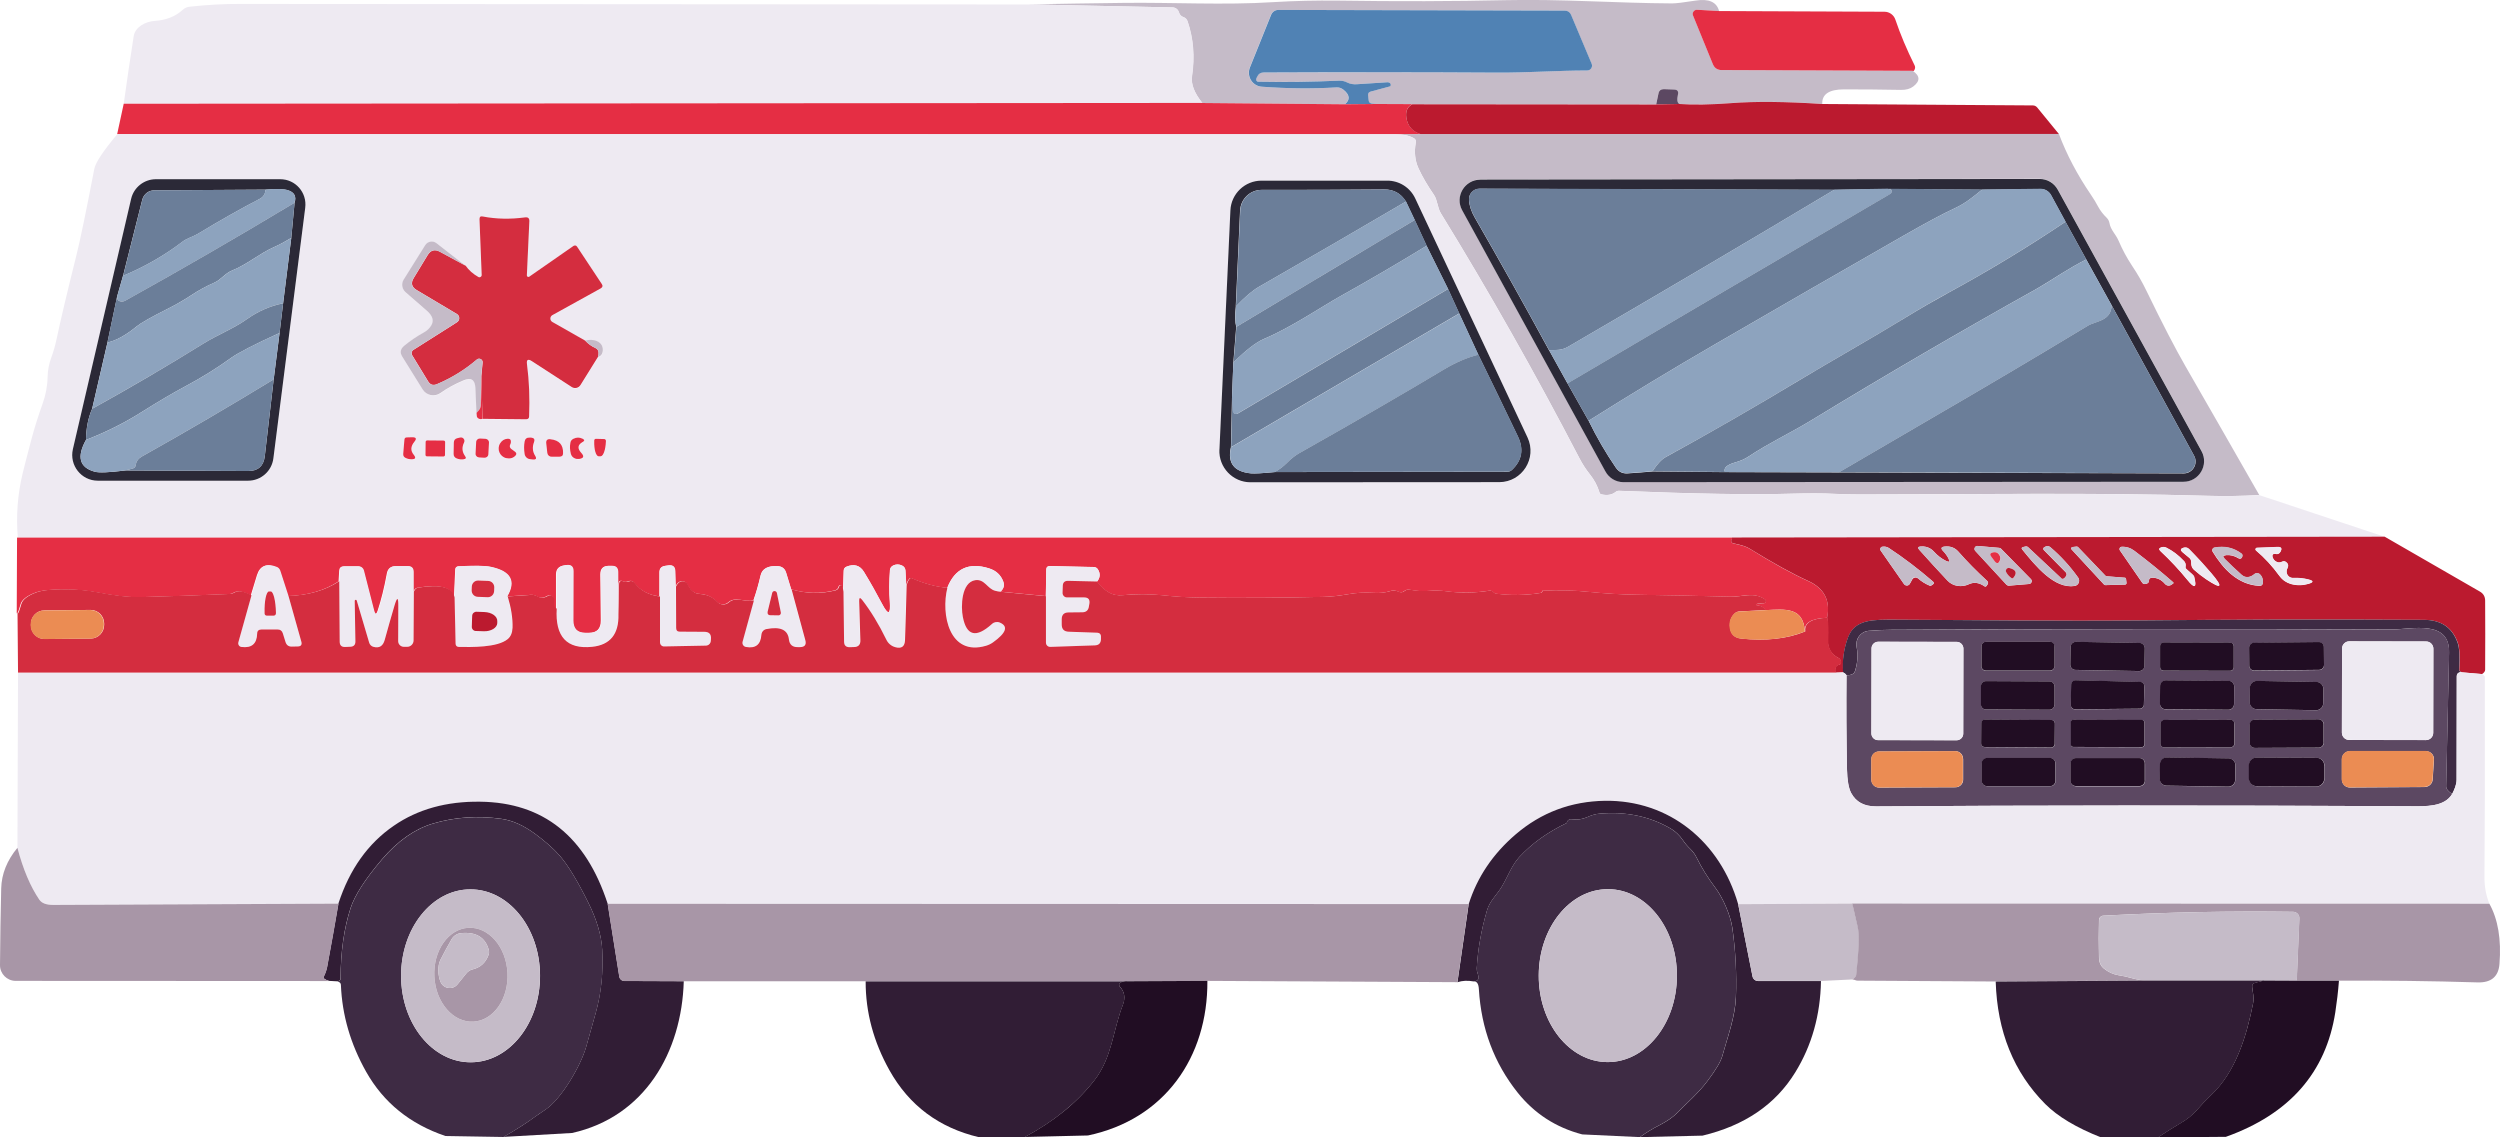 <?xml version="1.0" encoding="UTF-8" standalone="no"?><svg width='211' height='96' viewBox='0 0 211 96' fill='none' xmlns='http://www.w3.org/2000/svg'>
<g clip-path='url(#clip0_8_425)'>
<path d='M145.109 0.933L143.256 0.825C142.995 0.812 142.804 1.074 142.899 1.317L144.567 5.408C144.708 5.747 144.956 5.913 145.312 5.913L161.427 5.977C162.064 6.399 162.077 6.84 161.478 7.3C161.217 7.498 160.873 7.594 160.453 7.588C158.842 7.556 157.231 7.543 155.633 7.543C154.373 7.543 153.761 7.958 153.8 8.77C150.699 8.566 148.133 8.547 146.083 8.7C144.376 8.828 142.925 8.853 141.734 8.77C141.556 8.687 141.518 8.425 141.613 7.971C141.671 7.709 141.562 7.569 141.295 7.556L140.423 7.524C140.174 7.524 140.028 7.632 139.971 7.882L139.773 8.815L119.189 8.796L116.209 8.783L115.763 8.738C115.604 8.719 115.515 8.63 115.502 8.463L115.452 8.061C115.432 7.882 115.509 7.773 115.681 7.728L117.253 7.306C117.33 7.287 117.368 7.236 117.368 7.159C117.368 7.095 117.342 7.051 117.298 7.012C117.234 6.961 117.171 6.942 117.101 6.942C116.286 6.993 115.426 7.051 114.522 7.108C114.21 7.134 113.93 7.083 113.675 6.955C113.459 6.846 113.229 6.801 112.994 6.808C110.785 6.91 108.518 6.936 106.188 6.897C106.048 6.897 105.958 6.75 106.022 6.622L106.092 6.475C106.2 6.239 106.391 6.117 106.652 6.117C113.599 6.092 120.176 6.092 126.384 6.13C128.905 6.143 131.426 5.945 133.947 5.951C134.24 5.951 134.438 5.651 134.323 5.382L132.579 1.234C132.489 1.029 132.292 0.895 132.069 0.895L107.881 0.837C107.614 0.837 107.372 1.004 107.27 1.253L105.481 5.696C105.182 6.443 105.691 7.268 106.493 7.319C108.683 7.479 110.785 7.498 112.79 7.377C113 7.364 113.204 7.428 113.363 7.562C113.917 8.01 113.962 8.419 113.497 8.802L101.47 8.694C100.788 7.843 100.502 7.089 100.597 6.431C100.839 4.788 100.718 3.247 100.222 1.796C100.158 1.617 100.037 1.496 99.859 1.438C99.674 1.374 99.553 1.24 99.49 1.029C99.42 0.793 99.203 0.633 98.961 0.626L86.819 0.371C89.493 0.32 92.168 0.275 94.842 0.243C98.968 0.192 103.297 0.447 107.493 0.179C109.288 0.07 111.084 0.032 112.879 0.051C117.935 0.128 122.691 0.115 127.167 0.013C131.649 -0.09 136.424 0.262 141.11 0.288C141.435 0.288 142.097 0.211 143.103 0.051C144.224 -0.128 144.886 0.166 145.09 0.927L145.109 0.933Z' fill='#C5BBC8'/>
<path d='M86.838 0.371L98.98 0.626C99.222 0.626 99.439 0.793 99.509 1.029C99.572 1.24 99.693 1.374 99.878 1.438C100.063 1.496 100.177 1.617 100.241 1.796C100.738 3.247 100.865 4.794 100.617 6.431C100.515 7.095 100.801 7.843 101.489 8.694L10.442 8.764C10.703 6.859 10.989 4.954 11.282 3.062C11.409 2.256 12.307 1.809 13.071 1.764C14.02 1.7 14.803 1.394 15.402 0.844C15.58 0.678 15.79 0.582 16.032 0.563C17.515 0.403 18.922 0.326 20.234 0.332C42.436 0.339 64.637 0.358 86.838 0.377V0.371Z' fill='#EEEAF2'/>
<path d='M116.216 8.777L113.51 8.802C113.974 8.419 113.93 8.003 113.376 7.562C113.217 7.434 113.013 7.364 112.803 7.377C110.791 7.498 108.69 7.479 106.506 7.319C105.704 7.268 105.194 6.443 105.494 5.696L107.283 1.253C107.385 1.004 107.627 0.837 107.894 0.837L132.082 0.895C132.305 0.895 132.502 1.029 132.591 1.234L134.336 5.382C134.45 5.657 134.247 5.951 133.96 5.951C131.439 5.951 128.918 6.143 126.396 6.13C120.182 6.092 113.605 6.086 106.665 6.117C106.404 6.117 106.213 6.239 106.105 6.475L106.035 6.622C105.971 6.75 106.06 6.897 106.2 6.897C108.531 6.942 110.797 6.91 113.007 6.808C113.249 6.801 113.478 6.846 113.688 6.955C113.943 7.083 114.223 7.134 114.535 7.108C115.439 7.044 116.298 6.993 117.113 6.942C117.183 6.942 117.247 6.961 117.311 7.012C117.362 7.051 117.381 7.102 117.381 7.159C117.381 7.243 117.342 7.287 117.266 7.306L115.693 7.728C115.522 7.773 115.445 7.882 115.464 8.061L115.515 8.463C115.528 8.63 115.623 8.719 115.776 8.738L116.222 8.783L116.216 8.777Z' fill='#5082B4'/>
<path d='M145.109 0.933L159.052 0.991C159.466 0.991 159.835 1.259 159.969 1.656C160.396 2.915 160.937 4.2 161.593 5.517C161.65 5.632 161.65 5.747 161.593 5.868C161.535 5.996 161.478 6.034 161.421 5.977L145.306 5.913C144.949 5.913 144.701 5.747 144.561 5.408L142.893 1.317C142.791 1.074 142.982 0.805 143.25 0.825L145.102 0.933H145.109Z' fill='#E52E44'/>
<path d='M141.734 8.777L139.78 8.815L139.977 7.882C140.028 7.639 140.181 7.524 140.429 7.524L141.301 7.556C141.575 7.569 141.677 7.703 141.62 7.971C141.524 8.425 141.562 8.694 141.741 8.77L141.734 8.777Z' fill='#5C4862'/>
<path d='M101.489 8.694L113.516 8.802L116.222 8.777L119.202 8.789C118.794 8.994 118.629 9.358 118.692 9.895C118.788 10.63 119.214 11.11 119.966 11.334H117.801L9.888 11.321L10.442 8.757L101.489 8.687V8.694Z' fill='#E52E44'/>
<path d='M139.78 8.815L141.734 8.777C142.925 8.86 144.376 8.834 146.083 8.706C148.133 8.547 150.699 8.572 153.8 8.777L171.582 8.898C171.716 8.898 171.843 8.962 171.933 9.064L173.779 11.321L119.966 11.346C119.214 11.123 118.788 10.643 118.692 9.908C118.622 9.378 118.794 9.007 119.202 8.802L139.786 8.821L139.78 8.815Z' fill='#BB1A2F'/>
<path d='M173.773 11.308C174.428 13.053 175.332 14.76 176.472 16.435C176.695 16.761 176.899 17.093 177.077 17.432C177.268 17.784 177.51 18.097 177.796 18.372C177.924 18.499 178.007 18.653 178.038 18.825C178.147 19.426 178.567 19.759 178.809 20.321C179.127 21.063 179.509 21.772 179.955 22.444C180.401 23.108 180.808 23.811 181.165 24.553C182.495 27.295 183.597 29.424 184.469 30.939C186.487 34.442 188.557 38.06 190.683 41.78C189.219 41.863 187.767 41.889 186.341 41.844C176.568 41.556 166.743 41.729 156.958 41.729C156.257 41.729 155.538 41.71 154.799 41.678C153.85 41.627 152.653 41.627 151.215 41.665C147.91 41.767 143.059 41.684 136.653 41.422C136.539 41.422 136.437 41.448 136.348 41.525C136.042 41.767 135.647 41.831 135.164 41.723C135.081 41.704 135.023 41.652 134.998 41.569C134.826 41 134.552 40.489 134.183 40.029C133.846 39.613 133.559 39.159 133.304 38.674C129.586 31.533 125.69 24.636 121.602 17.988C121.328 17.547 121.315 16.876 121.035 16.46C120.475 15.648 120.036 14.894 119.717 14.197C119.424 13.552 119.348 12.829 119.494 12.018C119.526 11.858 119.463 11.736 119.329 11.66C118.902 11.43 118.399 11.321 117.801 11.321H119.966L173.779 11.302M124.938 15.15C123.614 15.15 122.78 16.575 123.417 17.739L135.501 39.773C135.807 40.336 136.392 40.681 137.023 40.681L184.291 40.649C185.615 40.649 186.449 39.223 185.812 38.06L173.677 15.994C173.371 15.438 172.786 15.092 172.155 15.092L124.938 15.143V15.15Z' fill='#C5BBC8'/>
<path d='M9.888 11.327H117.801C118.399 11.327 118.902 11.436 119.329 11.666C119.469 11.749 119.526 11.871 119.494 12.024C119.348 12.836 119.424 13.558 119.717 14.204C120.036 14.907 120.475 15.655 121.035 16.467C121.315 16.882 121.335 17.553 121.602 17.994C125.69 24.642 129.592 31.54 133.304 38.68C133.559 39.172 133.852 39.62 134.183 40.035C134.552 40.495 134.826 41.007 134.998 41.576C135.023 41.659 135.081 41.71 135.164 41.729C135.647 41.838 136.042 41.774 136.348 41.531C136.437 41.461 136.539 41.422 136.653 41.429C143.059 41.691 147.91 41.767 151.215 41.672C152.653 41.627 153.844 41.633 154.799 41.684C155.538 41.716 156.257 41.736 156.958 41.736C166.737 41.736 176.561 41.563 186.341 41.851C187.767 41.895 189.219 41.87 190.683 41.787L201.278 45.309L146.229 45.379H1.503C1.35 43.551 1.483 41.748 1.91 39.959C2.031 39.453 2.286 38.469 2.668 37.018C2.91 36.11 3.215 35.145 3.578 34.122C3.858 33.362 4.005 32.582 4.018 31.802C4.03 31.252 4.132 30.721 4.317 30.216C4.501 29.712 4.654 29.187 4.769 28.65C5.1 27.072 5.66 24.706 6.45 21.542C6.768 20.27 7.271 17.841 7.959 14.255C8.061 13.724 8.704 12.753 9.888 11.34M6.15 37.926C5.832 39.281 6.857 40.572 8.245 40.572H20.947C22.03 40.578 22.946 39.773 23.08 38.699L25.767 17.553C25.933 16.262 24.933 15.124 23.634 15.124H13.167C12.167 15.131 11.301 15.827 11.072 16.799L6.157 37.926M102.928 37.951C102.858 39.46 104.055 40.719 105.557 40.719L126.555 40.706C128.485 40.706 129.758 38.686 128.937 36.935L119.463 16.767C119.03 15.84 118.1 15.252 117.081 15.252H106.487C105.08 15.258 103.921 16.371 103.857 17.777L102.934 37.951M39.29 22.437L36.864 20.545C36.559 20.302 36.107 20.385 35.903 20.718L34.095 23.607C33.872 23.959 33.942 24.406 34.248 24.681C34.834 25.199 35.426 25.716 36.037 26.241C36.527 26.656 36.661 27.065 36.432 27.461C36.285 27.724 36.069 27.928 35.776 28.088C35.177 28.414 34.623 28.791 34.12 29.213C33.802 29.475 33.758 29.782 33.974 30.127L35.687 32.882C36.011 33.406 36.705 33.541 37.202 33.183C37.73 32.805 38.373 32.447 39.125 32.128C39.774 31.847 40.112 32.064 40.144 32.773L40.233 34.883L40.252 35.113C40.258 35.254 40.328 35.337 40.456 35.382C40.564 35.413 40.659 35.413 40.729 35.375L44.403 35.413C44.569 35.413 44.658 35.33 44.664 35.164C44.734 33.643 44.67 32.179 44.486 30.773C44.435 30.383 44.575 30.3 44.9 30.511L48.261 32.69C48.51 32.857 48.847 32.78 49 32.524L50.471 30.159C50.725 30.089 50.865 29.903 50.885 29.609C50.948 28.81 50.012 28.58 49.401 28.778L46.612 27.193C46.389 27.065 46.389 26.739 46.612 26.618L50.694 24.361C50.859 24.272 50.891 24.144 50.783 23.984L48.694 20.833C48.624 20.73 48.49 20.705 48.395 20.775L44.664 23.37C44.575 23.434 44.454 23.37 44.46 23.262L44.67 18.698C44.677 18.442 44.562 18.333 44.314 18.365C43.079 18.531 41.882 18.512 40.723 18.288C40.538 18.256 40.456 18.327 40.462 18.512L40.647 23.23C40.647 23.377 40.494 23.473 40.366 23.396C39.914 23.14 39.558 22.827 39.29 22.444M34.795 36.922L34.343 36.935C34.222 36.935 34.159 37.005 34.139 37.12L34.038 38.328C34.025 38.488 34.089 38.597 34.235 38.667C34.388 38.744 34.553 38.782 34.744 38.782C35.069 38.782 35.133 38.654 34.929 38.405C34.649 38.06 34.662 37.696 34.98 37.306C35.196 37.044 35.133 36.916 34.795 36.922ZM38.851 36.954L38.622 37.005C38.418 37.056 38.322 37.178 38.316 37.382L38.297 38.316C38.297 38.514 38.386 38.648 38.558 38.718C38.762 38.801 38.959 38.821 39.163 38.789C39.341 38.763 39.373 38.674 39.271 38.527C39.01 38.169 38.985 37.785 39.182 37.376C39.297 37.152 39.093 36.897 38.851 36.954ZM45.173 38.488C44.963 38.137 44.931 37.76 45.084 37.35C45.173 37.114 45.084 36.992 44.842 36.973H44.715C44.473 36.948 44.333 37.063 44.288 37.299C44.225 37.619 44.225 37.958 44.288 38.328C44.32 38.571 44.511 38.757 44.753 38.782L44.976 38.808C45.256 38.84 45.326 38.737 45.18 38.488M49.165 37.05C48.917 36.928 48.662 36.935 48.408 37.056C48.261 37.127 48.178 37.235 48.147 37.395C48.089 37.702 48.102 38.009 48.185 38.322C48.23 38.501 48.338 38.629 48.503 38.706C48.631 38.757 48.752 38.776 48.879 38.763C49.274 38.712 49.337 38.539 49.063 38.245C48.726 37.875 48.758 37.574 49.172 37.338C49.356 37.235 49.35 37.139 49.159 37.05M41.277 37.389C41.283 37.216 41.156 37.069 40.984 37.063L40.519 37.037C40.347 37.031 40.201 37.159 40.194 37.331L40.144 38.309C40.137 38.482 40.264 38.629 40.436 38.635L40.901 38.661C41.073 38.667 41.219 38.539 41.226 38.367L41.277 37.389ZM43.059 37.548C43.091 37.478 43.117 37.408 43.123 37.331C43.136 37.127 43.034 37.031 42.83 37.05C42.563 37.075 42.359 37.203 42.206 37.446C41.913 37.926 42.175 38.552 42.722 38.686C43.04 38.757 43.308 38.686 43.499 38.482C43.62 38.354 43.607 38.239 43.467 38.143L43.136 37.9C43.021 37.817 42.989 37.664 43.047 37.542M46.459 37.088C46.192 37.056 46.071 37.178 46.103 37.446L46.192 38.245C46.211 38.424 46.358 38.559 46.542 38.565H47.224C47.421 38.565 47.516 38.469 47.523 38.277C47.548 37.561 47.198 37.171 46.466 37.095M51.005 37.075L50.305 37.056C50.222 37.056 50.159 37.114 50.159 37.197V37.255C50.133 37.958 50.305 38.527 50.528 38.533H50.694C50.923 38.546 51.126 37.983 51.145 37.286V37.229C51.145 37.152 51.088 37.082 51.012 37.082M37.578 37.338C37.578 37.267 37.52 37.21 37.45 37.21L36.056 37.197C35.986 37.197 35.922 37.255 35.929 37.325L35.916 38.418C35.916 38.488 35.973 38.546 36.043 38.546L37.438 38.559C37.508 38.559 37.571 38.501 37.565 38.431L37.578 37.338Z' fill='#EEEAF2'/>
<path d='M6.15 37.913L11.066 16.786C11.289 15.815 12.161 15.124 13.16 15.124H23.628C24.927 15.111 25.933 16.249 25.761 17.541L23.074 38.686C22.94 39.767 22.023 40.572 20.941 40.572H8.245C6.857 40.566 5.838 39.268 6.15 37.913ZM10.384 23.274L9.894 24.988L9.067 28.913L7.774 34.506C7.443 35.267 7.271 36.136 7.258 37.127C6.462 38.559 6.704 39.453 7.99 39.811C8.347 39.914 9.207 39.882 10.556 39.709L20.941 39.754C21.775 39.754 22.246 39.338 22.348 38.507L23.099 32.026L23.596 28.101L23.895 25.601L24.583 20.085L24.863 17.119C25.035 16.582 24.844 16.224 24.296 16.058C23.959 15.949 23.328 15.93 22.418 16.006L13.014 16.064C12.543 16.064 12.129 16.39 12.008 16.85L10.384 23.281V23.274Z' fill='#2B2937'/>
<path d='M124.932 15.156L172.149 15.105C172.786 15.105 173.365 15.45 173.671 16.006L185.806 38.073C186.449 39.236 185.609 40.662 184.284 40.662L137.016 40.694C136.38 40.694 135.8 40.348 135.495 39.786L123.41 17.752C122.767 16.588 123.608 15.169 124.932 15.163M130.745 29.558L132.305 32.371L134.088 35.529C134.769 36.922 135.533 38.239 136.38 39.473C136.622 39.824 136.946 39.984 137.366 39.958C138.092 39.914 138.799 39.85 139.48 39.792L145.593 39.85L155.226 39.875L184.303 39.958C185.068 39.958 185.551 39.14 185.182 38.469L178.229 25.787L176.084 21.913L174.333 18.73L173.104 16.473C172.926 16.153 172.588 15.949 172.219 15.955L167.304 16.013L159.345 15.949L154.837 16.026L124.875 15.93C124.359 15.93 123.951 16.364 123.983 16.882C124.009 17.355 124.174 17.854 124.48 18.384C126.625 22.111 128.714 25.838 130.745 29.577V29.558Z' fill='#2B2937'/>
<path d='M102.921 37.938L103.845 17.764C103.908 16.352 105.067 15.246 106.474 15.246H117.069C118.094 15.239 119.017 15.827 119.45 16.754L128.924 36.922C129.745 38.674 128.472 40.687 126.543 40.694L105.545 40.706C104.042 40.706 102.845 39.447 102.915 37.938M104.303 25.857C104.22 26.599 104.233 27.174 104.335 27.596L104.093 30.6L103.978 33.643L103.889 37.74C103.577 39.076 104.15 39.818 105.589 39.952C105.888 39.978 106.544 39.946 107.569 39.843L127.218 39.818C127.364 39.818 127.498 39.76 127.606 39.658C128.453 38.859 128.618 37.919 128.103 36.839C126.982 34.493 125.874 32.198 124.766 29.942L123.149 26.445L122.207 24.38L120.399 20.743L119.393 18.563L118.654 17.004C118.227 16.32 117.616 15.981 116.808 15.987C113.306 16.019 109.861 16.032 106.481 16.026C105.506 16.026 104.711 16.793 104.66 17.771L104.297 25.857H104.303Z' fill='#2B2937'/>
<path d='M22.418 16C22.392 16.371 22.227 16.626 21.934 16.78C20.298 17.63 18.553 18.614 16.688 19.746C16.255 20.002 15.79 20.104 15.389 20.411C13.873 21.568 12.205 22.52 10.391 23.281L12.014 16.85C12.135 16.39 12.543 16.07 13.02 16.064L22.424 16.006L22.418 16Z' fill='#6B7E99'/>
<path d='M24.863 17.112C20.126 19.963 15.389 22.706 10.646 25.339C10.474 25.435 10.327 25.467 10.194 25.442C9.971 25.397 9.869 25.243 9.894 24.988L10.384 23.274C12.205 22.514 13.873 21.561 15.383 20.404C15.784 20.098 16.255 19.989 16.681 19.739C18.547 18.614 20.298 17.624 21.928 16.773C22.221 16.627 22.38 16.364 22.412 15.994C23.322 15.923 23.952 15.943 24.29 16.045C24.837 16.211 25.028 16.569 24.857 17.106L24.863 17.112Z' fill='#8DA3BE'/>
<path d='M154.837 16.006C147.222 20.564 139.729 24.975 132.368 29.258C131.802 29.59 131.369 29.539 130.745 29.558C128.714 25.825 126.625 22.092 124.48 18.365C124.174 17.835 124.009 17.336 123.983 16.863C123.951 16.345 124.359 15.911 124.875 15.911L154.837 16.006Z' fill='#6B7E99'/>
<path d='M159.345 15.93C159.523 15.962 159.625 16 159.644 16.045C159.702 16.166 159.657 16.307 159.542 16.371C150.419 21.708 141.339 27.033 132.298 32.364L130.739 29.552C131.362 29.532 131.802 29.584 132.362 29.251C139.729 24.975 147.216 20.558 154.831 16L159.339 15.923L159.345 15.93Z' fill='#8DA3BE'/>
<path d='M159.345 15.93L167.304 15.994C166.54 16.607 165.903 17.157 164.967 17.585C163.974 18.046 162.541 18.813 160.676 19.88C155.385 22.91 150.1 25.953 144.822 29.015C141.218 31.105 137.634 33.272 134.075 35.516L132.292 32.358C141.333 27.033 150.412 21.702 159.536 16.364C159.651 16.3 159.695 16.16 159.638 16.038C159.613 15.994 159.511 15.955 159.339 15.923L159.345 15.93Z' fill='#6B7E99'/>
<path d='M174.333 18.71C171.149 20.845 167.896 22.821 164.56 24.636C163.274 25.339 162.057 26.042 160.899 26.752C157.906 28.587 154.487 30.504 151.813 32.115C148.114 34.346 144.376 36.5 140.588 38.571C140.232 38.77 139.856 39.172 139.474 39.773C138.793 39.837 138.086 39.895 137.36 39.939C136.946 39.971 136.615 39.805 136.373 39.453C135.526 38.22 134.762 36.909 134.081 35.509C137.64 33.266 141.218 31.099 144.829 29.008C150.107 25.947 155.385 22.904 160.682 19.874C162.548 18.806 163.98 18.039 164.973 17.579C165.909 17.144 166.546 16.601 167.31 15.987L172.225 15.93C172.595 15.93 172.932 16.128 173.11 16.448L174.339 18.704L174.333 18.71Z' fill='#8DA3BE'/>
<path d='M118.673 17.004C114.535 19.433 110.39 21.843 106.245 24.214C105.71 24.521 105.067 25.071 104.316 25.857L104.679 17.771C104.73 16.793 105.525 16.026 106.5 16.026C109.887 16.026 113.331 16.026 116.827 15.987C117.635 15.987 118.247 16.32 118.673 17.004Z' fill='#6B7E99'/>
<path d='M118.673 17.004L119.412 18.563L104.348 27.589C104.239 27.174 104.233 26.592 104.316 25.851C105.067 25.064 105.71 24.515 106.245 24.208C110.383 21.836 114.528 19.426 118.673 16.997V17.004Z' fill='#8DA3BE'/>
<path d='M24.863 17.112L24.583 20.078C24.08 20.385 23.602 20.647 23.137 20.852C21.87 21.414 20.903 22.297 19.585 22.833C18.98 23.076 18.655 23.613 18.076 23.863C17.407 24.157 16.751 24.508 16.115 24.936C15.51 25.333 14.835 25.723 14.084 26.1C12.734 26.777 11.881 27.263 11.53 27.551C10.626 28.293 9.799 28.753 9.06 28.913L9.888 24.988C9.862 25.25 9.964 25.403 10.187 25.442C10.314 25.473 10.467 25.442 10.639 25.339C15.383 22.706 20.119 19.963 24.857 17.112H24.863Z' fill='#6B7E99'/>
<path d='M49.395 28.753C49.637 29.015 49.923 29.226 50.267 29.379C50.407 29.443 50.502 29.571 50.515 29.718C50.528 29.859 50.515 29.999 50.464 30.133L48.993 32.499C48.834 32.754 48.503 32.825 48.255 32.665L44.893 30.485C44.562 30.268 44.422 30.357 44.479 30.747C44.664 32.16 44.721 33.617 44.658 35.139C44.658 35.305 44.569 35.388 44.397 35.388L40.723 35.35L40.627 31.738L40.736 30.6C40.761 30.338 40.456 30.172 40.252 30.344C39.252 31.201 38.125 31.898 36.871 32.428C36.559 32.556 36.317 32.479 36.139 32.192L34.789 29.98C34.7 29.827 34.738 29.628 34.891 29.532L38.571 27.199C38.832 27.033 38.825 26.662 38.565 26.503L35.171 24.483C34.744 24.227 34.662 23.895 34.916 23.473L36.094 21.536C36.355 21.108 36.705 21.012 37.145 21.255L39.297 22.424C39.564 22.801 39.921 23.121 40.373 23.377C40.5 23.453 40.653 23.358 40.653 23.21L40.468 18.493C40.468 18.308 40.551 18.231 40.729 18.269C41.888 18.493 43.091 18.512 44.32 18.346C44.569 18.314 44.69 18.423 44.677 18.678L44.467 23.242C44.467 23.351 44.588 23.415 44.67 23.351L48.401 20.756C48.503 20.686 48.637 20.711 48.701 20.813L50.789 23.965C50.897 24.125 50.865 24.246 50.7 24.342L46.619 26.599C46.396 26.726 46.396 27.046 46.619 27.174L49.407 28.759L49.395 28.753Z' fill='#D42D3F'/>
<path d='M119.412 18.557L120.418 20.737C117.998 22.22 115.566 23.639 113.128 25C111.529 25.895 108.989 27.628 106.691 28.599C106.028 28.881 105.169 29.539 104.112 30.587L104.354 27.583L119.418 18.557H119.412Z' fill='#6B7E99'/>
<path d='M174.333 18.71L176.084 21.894C175.358 22.265 174.651 22.674 173.957 23.108C173.002 23.716 172.308 24.137 171.875 24.387C165.476 27.96 159.148 31.648 152.889 35.465C151.176 36.513 149.273 37.401 147.585 38.527C147.267 38.744 146.891 38.904 146.465 39.025C145.739 39.23 145.446 39.505 145.586 39.837L139.474 39.779C139.856 39.179 140.232 38.776 140.588 38.578C144.376 36.5 148.114 34.346 151.813 32.121C154.487 30.504 157.9 28.593 160.899 26.758C162.057 26.049 163.28 25.346 164.56 24.642C167.896 22.827 171.156 20.852 174.333 18.717V18.71Z' fill='#6B7E99'/>
<path d='M24.583 20.078L23.895 25.595C22.8 25.819 21.781 26.266 20.845 26.931C19.686 27.749 18.388 28.241 17.21 28.97C14.141 30.875 10.989 32.722 7.78 34.499L9.073 28.906C9.811 28.74 10.639 28.286 11.543 27.544C11.893 27.257 12.74 26.771 14.096 26.093C14.848 25.716 15.523 25.326 16.127 24.93C16.764 24.502 17.42 24.15 18.088 23.856C18.674 23.601 18.999 23.07 19.597 22.827C20.915 22.29 21.883 21.408 23.15 20.845C23.615 20.641 24.093 20.379 24.595 20.072L24.583 20.078Z' fill='#8DA3BE'/>
<path d='M39.284 22.424L37.132 21.255C36.693 21.012 36.342 21.108 36.081 21.536L34.904 23.473C34.642 23.895 34.732 24.233 35.158 24.483L38.552 26.503C38.813 26.662 38.819 27.033 38.558 27.199L34.878 29.533C34.732 29.628 34.687 29.827 34.776 29.98L36.126 32.192C36.304 32.479 36.546 32.556 36.858 32.428C38.112 31.898 39.239 31.201 40.239 30.344C40.443 30.172 40.748 30.338 40.723 30.6L40.615 31.738L40.57 34.224C40.57 34.384 40.513 34.519 40.411 34.64L40.214 34.864L40.124 32.754C40.093 32.045 39.755 31.827 39.106 32.109C38.348 32.428 37.711 32.786 37.183 33.163C36.686 33.521 35.992 33.387 35.667 32.863L33.955 30.108C33.738 29.763 33.789 29.462 34.101 29.194C34.611 28.772 35.164 28.395 35.757 28.069C36.05 27.909 36.266 27.704 36.413 27.442C36.635 27.046 36.508 26.643 36.018 26.221C35.413 25.697 34.814 25.179 34.229 24.662C33.923 24.387 33.853 23.939 34.076 23.588L35.884 20.698C36.088 20.366 36.54 20.283 36.845 20.526L39.271 22.418L39.284 22.424Z' fill='#C5BBC8'/>
<path d='M120.411 20.743L122.22 24.38L104.456 34.902C104.271 35.011 104.042 34.889 104.029 34.678L103.978 33.636L104.093 30.594C105.156 29.545 106.016 28.881 106.672 28.606C108.976 27.634 111.51 25.902 113.108 25.007C115.547 23.645 117.979 22.226 120.399 20.743H120.411Z' fill='#8DA3BE'/>
<path d='M176.077 21.894L178.223 25.767C178.178 27.123 176.899 27.084 176.198 27.506C171.799 30.165 167.38 32.78 162.936 35.356C160.345 36.865 157.766 38.367 155.219 39.863L145.586 39.837C145.446 39.505 145.739 39.23 146.465 39.025C146.891 38.904 147.261 38.744 147.585 38.527C149.273 37.401 151.17 36.507 152.889 35.465C159.148 31.655 165.476 27.96 171.875 24.387C172.308 24.144 173.002 23.722 173.957 23.108C174.651 22.674 175.358 22.265 176.084 21.894H176.077Z' fill='#8DA3BE'/>
<path d='M122.226 24.38L123.168 26.445L103.908 37.734L103.997 33.636L104.048 34.678C104.061 34.889 104.29 35.017 104.475 34.902L122.239 24.38H122.226Z' fill='#6B7E99'/>
<path d='M23.895 25.601L23.596 28.101C21.482 29.066 20.132 29.763 19.534 30.185C18.324 31.06 17.057 31.847 15.745 32.55C14.631 33.144 13.371 33.886 11.97 34.768C10.493 35.701 8.92 36.487 7.258 37.127C7.271 36.136 7.443 35.26 7.774 34.506C10.989 32.729 14.135 30.881 17.203 28.976C18.381 28.248 19.68 27.756 20.839 26.937C21.775 26.273 22.794 25.825 23.889 25.601H23.895Z' fill='#6B7E99'/>
<path d='M178.223 25.767L185.176 38.45C185.545 39.121 185.061 39.939 184.297 39.939L155.219 39.856C157.772 38.36 160.345 36.858 162.936 35.35C167.38 32.773 171.799 30.159 176.198 27.5C176.899 27.078 178.179 27.116 178.223 25.761V25.767Z' fill='#6B7E99'/>
<path d='M123.162 26.445L124.779 29.942C123.805 30.191 122.837 30.607 121.882 31.182C118.603 33.151 114.516 35.516 109.638 38.264C109.32 38.444 108.983 38.706 108.626 39.063C108.27 39.415 107.926 39.671 107.582 39.85C106.557 39.946 105.895 39.978 105.602 39.959C104.157 39.824 103.59 39.083 103.902 37.747L123.162 26.458V26.445Z' fill='#8DA3BE'/>
<path d='M23.596 28.094L23.099 32.019C19.336 34.314 15.631 36.481 11.976 38.527C11.671 38.699 11.499 38.942 11.46 39.242C11.441 39.402 11.352 39.505 11.199 39.543L10.556 39.709C9.207 39.875 8.347 39.914 7.99 39.811C6.704 39.453 6.462 38.559 7.258 37.127C8.926 36.487 10.499 35.701 11.97 34.768C13.37 33.879 14.631 33.144 15.745 32.55C17.057 31.847 18.324 31.06 19.534 30.185C20.132 29.756 21.482 29.059 23.596 28.101V28.094Z' fill='#8DA3BE'/>
<path d='M49.395 28.753C50.006 28.548 50.935 28.785 50.878 29.584C50.853 29.884 50.713 30.063 50.464 30.133C50.515 29.993 50.534 29.852 50.515 29.718C50.502 29.571 50.407 29.437 50.267 29.379C49.929 29.232 49.643 29.021 49.395 28.753Z' fill='#C5BBC8'/>
<path d='M124.785 29.935C125.887 32.192 127.001 34.493 128.122 36.833C128.637 37.913 128.472 38.853 127.625 39.652C127.517 39.754 127.383 39.811 127.237 39.811L107.588 39.837C107.932 39.658 108.282 39.402 108.633 39.051C108.989 38.693 109.333 38.431 109.645 38.252C114.522 35.503 118.603 33.138 121.888 31.169C122.85 30.594 123.811 30.178 124.785 29.929V29.935Z' fill='#6B7E99'/>
<path d='M40.621 31.732L40.717 35.343C40.647 35.388 40.551 35.388 40.443 35.35C40.315 35.305 40.245 35.222 40.239 35.081L40.22 34.851L40.417 34.627C40.519 34.506 40.57 34.372 40.576 34.212L40.621 31.725V31.732Z' fill='#E52E44'/>
<path d='M23.099 32.026L22.348 38.507C22.246 39.345 21.781 39.76 20.941 39.754L10.556 39.709L11.199 39.543C11.359 39.505 11.441 39.402 11.46 39.242C11.499 38.942 11.671 38.699 11.976 38.527C15.631 36.481 19.336 34.314 23.099 32.019V32.026Z' fill='#6B7E99'/>
<path d='M34.974 37.286C34.655 37.676 34.636 38.041 34.923 38.386C35.126 38.642 35.069 38.763 34.738 38.763C34.553 38.763 34.381 38.725 34.229 38.648C34.082 38.578 34.019 38.463 34.031 38.309L34.133 37.101C34.146 36.98 34.216 36.916 34.337 36.916L34.789 36.903C35.126 36.903 35.19 37.024 34.974 37.286Z' fill='#E52E44'/>
<path d='M39.169 37.35C38.966 37.76 38.997 38.143 39.258 38.501C39.367 38.648 39.328 38.731 39.15 38.763C38.947 38.795 38.749 38.776 38.545 38.693C38.367 38.623 38.278 38.488 38.284 38.29L38.303 37.357C38.303 37.152 38.412 37.024 38.609 36.98L38.838 36.928C39.08 36.871 39.284 37.127 39.169 37.35Z' fill='#E52E44'/>
<path d='M45.167 38.463C45.313 38.706 45.25 38.814 44.963 38.782L44.74 38.757C44.498 38.731 44.307 38.546 44.276 38.303C44.218 37.932 44.218 37.593 44.276 37.274C44.32 37.031 44.46 36.922 44.702 36.935H44.83C45.078 36.96 45.161 37.082 45.072 37.318C44.919 37.727 44.944 38.105 45.161 38.456L45.167 38.463Z' fill='#E52E44'/>
<path d='M49.165 37.312C48.752 37.549 48.72 37.849 49.057 38.22C49.331 38.514 49.267 38.686 48.873 38.737C48.745 38.75 48.618 38.737 48.497 38.68C48.331 38.603 48.223 38.475 48.178 38.297C48.096 37.983 48.083 37.676 48.14 37.37C48.166 37.21 48.255 37.101 48.401 37.031C48.656 36.903 48.911 36.903 49.159 37.024C49.35 37.114 49.356 37.21 49.172 37.312H49.165Z' fill='#E52E44'/>
<path d='M41.219 38.341C41.213 38.514 41.067 38.642 40.895 38.635L40.43 38.61C40.258 38.597 40.124 38.456 40.137 38.284L40.188 37.306C40.194 37.133 40.341 37.005 40.513 37.012L40.978 37.037C41.15 37.05 41.283 37.191 41.27 37.363L41.219 38.341Z' fill='#E52E44'/>
<path d='M43.136 37.881L43.467 38.124C43.607 38.226 43.614 38.341 43.499 38.463C43.301 38.667 43.04 38.737 42.722 38.667C42.175 38.539 41.913 37.907 42.206 37.427C42.353 37.184 42.563 37.05 42.83 37.031C43.034 37.012 43.136 37.108 43.123 37.312C43.123 37.389 43.091 37.459 43.059 37.529C42.996 37.651 43.028 37.804 43.149 37.887L43.136 37.881Z' fill='#E52E44'/>
<path d='M46.466 37.075C47.198 37.152 47.548 37.548 47.523 38.258C47.523 38.45 47.421 38.546 47.224 38.546H46.542C46.358 38.546 46.211 38.405 46.192 38.226L46.103 37.427C46.071 37.159 46.192 37.037 46.459 37.069L46.466 37.075Z' fill='#E52E44'/>
<path d='M50.999 37.056C51.075 37.056 51.139 37.127 51.139 37.203V37.261C51.114 37.964 50.916 38.52 50.687 38.514H50.522C50.299 38.507 50.127 37.932 50.152 37.235V37.178C50.152 37.095 50.222 37.031 50.299 37.037L50.999 37.056Z' fill='#E52E44'/>
<path d='M37.559 38.405C37.559 38.475 37.495 38.533 37.431 38.533L36.037 38.52C35.967 38.52 35.91 38.463 35.91 38.392L35.922 37.299C35.922 37.229 35.986 37.171 36.05 37.171L37.444 37.184C37.514 37.184 37.571 37.242 37.571 37.312L37.559 38.405Z' fill='#E52E44'/>
<path d='M146.217 45.366C146.064 45.66 146.096 45.827 146.312 45.871C146.942 45.999 147.375 46.14 147.624 46.287C149.661 47.546 151.323 48.467 152.615 49.042C153.971 49.662 154.5 50.691 154.213 52.142C152.864 52.187 152.24 52.577 152.335 53.299C152.189 51.215 150.699 51.413 148.992 51.497C148.846 51.254 148.598 51.12 148.248 51.081C148.158 51.081 148.152 51.049 148.222 50.998C148.235 50.992 148.254 50.979 148.267 50.972C148.33 50.947 148.394 50.941 148.47 50.947C148.623 50.966 148.77 50.947 148.903 50.908C149.043 50.864 149.069 50.672 148.948 50.589C147.98 49.924 147.082 50.384 146.051 50.365C143.345 50.295 140.696 50.237 138.124 50.199C136.838 50.18 135.507 50.103 134.126 49.962C132.77 49.822 131.458 49.79 130.191 49.86C130.159 49.86 130.14 49.873 130.146 49.911C130.146 49.924 130.146 49.937 130.14 49.956C130.108 50.007 130.057 50.046 129.994 50.052C128.777 50.25 127.549 50.269 126.294 50.116C126.186 50.103 126.091 50.045 126.021 49.969C125.989 49.937 125.957 49.905 125.912 49.886C125.83 49.854 125.747 49.841 125.664 49.86C124.461 50.052 123.245 50.065 122.029 49.905C121.564 49.841 121.112 49.828 120.666 49.867C120.093 49.918 119.539 49.892 118.998 49.777C118.82 49.739 118.66 49.777 118.508 49.892C118.355 50.014 118.189 50.026 118.005 49.937C117.788 49.828 117.572 49.809 117.342 49.886C116.91 50.02 116.451 50.071 115.974 50.039C115.21 49.988 114.465 50.026 113.732 50.161C113.007 50.288 112.332 50.365 111.714 50.378C108.168 50.461 104.685 50.48 101.253 50.442C100.285 50.435 99.21 50.365 98.038 50.237C96.949 50.129 95.848 50.122 94.74 50.237C94.294 50.282 93.893 50.199 93.537 49.982C93.18 49.764 92.855 49.464 92.582 49.087C92.849 48.761 92.881 48.422 92.677 48.077C92.594 47.93 92.467 47.853 92.301 47.853L88.621 47.77C88.418 47.77 88.309 47.866 88.303 48.07L88.265 50.308L84.432 49.937C84.712 49.688 84.788 49.406 84.674 49.099C84.47 48.537 84.069 48.166 83.47 47.974C81.764 47.438 80.586 47.981 79.943 49.617C79.014 49.541 78.001 49.266 76.919 48.799C76.855 48.773 76.785 48.793 76.741 48.844C76.607 49.004 76.518 49.202 76.48 49.451L76.409 48.141C76.397 47.955 76.301 47.815 76.129 47.731C75.881 47.61 75.639 47.604 75.391 47.719C75.213 47.802 75.117 47.943 75.104 48.134C75.034 49.099 75.028 49.975 75.092 50.774C75.174 51.893 74.958 51.957 74.436 50.96C73.945 50.026 73.436 49.125 72.908 48.262C72.57 47.712 72.074 47.565 71.431 47.827C71.284 47.891 71.208 48 71.201 48.166L71.144 49.937C71.119 49.688 71.074 49.521 71.01 49.438C70.94 49.349 70.807 49.387 70.781 49.489C70.737 49.668 70.635 49.777 70.475 49.822C69.24 50.129 67.999 50.103 66.764 49.732L66.337 48.332C66.229 47.987 66 47.802 65.637 47.783C64.803 47.731 64.312 48 64.185 48.582C64.019 49.304 63.822 50.001 63.587 50.666C62.88 50.864 62.084 50.301 61.473 50.832C61.186 51.081 60.753 51.062 60.499 50.787C60.11 50.372 59.607 50.154 58.996 50.122C58.849 50.122 58.703 50.071 58.576 49.994C58.334 49.847 58.149 49.63 58.028 49.349C57.958 49.202 57.824 49.087 57.665 49.061C57.392 49.01 57.175 49.151 57.01 49.502L56.971 48.192C56.959 47.834 56.774 47.674 56.417 47.719L56.137 47.757C55.812 47.802 55.647 47.981 55.647 48.307V50.333C54.73 50.218 54.023 49.841 53.533 49.202C53.399 49.023 53.227 48.978 53.024 49.061C52.877 49.125 52.724 49.131 52.591 49.061C52.33 48.953 52.202 49.042 52.196 49.323L52.145 51.835L52.132 48.275C52.132 47.936 51.961 47.764 51.623 47.764H51.381C50.897 47.757 50.662 47.994 50.662 48.486L50.706 52.366C50.713 53.069 50.369 53.427 49.662 53.421H49.376C48.694 53.421 48.35 53.075 48.35 52.392L48.363 48.236C48.363 47.821 48.159 47.642 47.746 47.7L47.58 47.731C47.147 47.795 46.924 48.045 46.924 48.492V51.369C46.727 51.267 46.657 51.036 46.714 50.672C46.765 50.365 46.434 50.141 46.167 50.301C45.861 50.487 45.562 50.493 45.269 50.314C45.129 50.231 44.976 50.193 44.81 50.205L42.786 50.34C43.556 49.036 43.085 48.205 41.379 47.847C40.933 47.751 40.029 47.738 38.679 47.802C38.514 47.815 38.424 47.898 38.418 48.064L38.31 50.435C38.163 49.566 37.132 49.291 35.228 49.605C35.082 49.63 34.967 49.739 34.872 49.943V48.281C34.872 47.949 34.706 47.789 34.375 47.789H33.382C32.968 47.789 32.726 47.994 32.65 48.396C32.427 49.617 32.159 50.666 31.873 51.535C31.745 51.912 31.631 51.906 31.529 51.522L30.669 48.166C30.612 47.949 30.415 47.795 30.192 47.802H29.001C28.759 47.815 28.638 47.936 28.626 48.179L28.575 49.068C27.397 49.847 25.964 50.257 24.29 50.308L23.602 48.185C23.551 48.038 23.443 47.923 23.303 47.866C22.469 47.533 21.934 47.757 21.686 48.543C21.514 49.093 21.342 49.668 21.164 50.257C20.54 49.905 20.062 49.828 19.738 50.014C19.604 50.097 19.457 50.141 19.305 50.141C16.84 50.25 14.377 50.333 11.912 50.397C10.677 50.429 9.442 50.237 8.232 50.007C7.36 49.841 6.488 49.758 5.609 49.745C4.38 49.732 3.515 49.822 3.012 50.007C2.273 50.282 1.846 50.614 1.738 50.992C1.496 51.829 1.388 52.008 1.413 51.516L1.439 45.373H146.159L146.217 45.366Z' fill='#E52E44'/>
<path d='M146.217 45.366L201.265 45.296L209.294 49.924C209.593 50.09 209.746 50.352 209.746 50.698C209.758 52.564 209.758 54.507 209.746 56.527C209.746 56.655 209.657 56.777 209.485 56.892L207.785 56.745L207.657 56.674C207.587 56.636 207.556 56.578 207.562 56.495C207.632 55.428 207.587 54.674 207.435 54.245C206.982 52.967 206.027 52.321 204.595 52.315C196.082 52.27 188.041 52.289 180.464 52.366C173.613 52.436 166.864 52.328 159.925 52.302C158.193 52.302 156.582 52.232 155.996 53.76C155.627 54.712 155.487 55.709 155.563 56.745L154.895 56.77C154.844 56.368 154.946 56.144 155.2 56.105C155.296 56.093 155.347 56.035 155.353 55.939C155.353 55.875 155.353 55.811 155.34 55.76C155.315 55.658 155.251 55.581 155.162 55.537C154.538 55.217 154.232 54.699 154.271 53.99C154.303 53.178 154.283 52.558 154.207 52.13C154.5 50.678 153.965 49.649 152.609 49.029C151.316 48.447 149.655 47.527 147.617 46.274C147.375 46.127 146.936 45.986 146.306 45.859C146.089 45.814 146.057 45.648 146.21 45.354M161.873 48.805C162.166 49.074 162.509 49.285 162.898 49.445C162.923 49.451 162.942 49.451 162.962 49.445L163.133 49.33C163.242 49.259 163.248 49.176 163.146 49.087C161.93 48.038 160.689 47.092 159.422 46.255C159.262 46.153 159.078 46.114 158.868 46.146C158.721 46.172 158.645 46.338 158.728 46.466L160.701 49.298C160.829 49.47 161.09 49.458 161.192 49.272L161.395 48.908C161.497 48.729 161.733 48.69 161.886 48.825M164.248 47.342C163.866 47.156 163.528 46.894 163.242 46.575C163.057 46.364 162.828 46.223 162.56 46.159C162.408 46.121 162.255 46.108 162.096 46.127C161.879 46.146 161.841 46.236 161.987 46.402C162.802 47.31 163.592 48.179 164.369 49.004C164.821 49.483 165.547 49.605 166.177 49.31C166.603 49.112 167.036 49.17 167.488 49.483C167.558 49.534 167.616 49.521 167.667 49.451L167.743 49.342C167.826 49.227 167.813 49.119 167.711 49.023C166.814 48.198 166.005 47.38 165.285 46.555C164.986 46.217 164.604 46.082 164.127 46.133C163.834 46.165 163.789 46.293 163.999 46.504C164.19 46.702 164.343 46.913 164.458 47.137C164.598 47.412 164.528 47.482 164.254 47.342M168.889 46.312C168.851 46.274 168.794 46.242 168.736 46.242L166.922 46.082C166.699 46.063 166.565 46.332 166.718 46.498L169.354 49.355C169.405 49.406 169.481 49.438 169.558 49.432L171.258 49.291C171.461 49.272 171.557 49.023 171.41 48.876L168.889 46.312ZM173.964 48.805L171.162 46.178C171.111 46.133 171.035 46.108 170.958 46.127L170.748 46.178C170.621 46.21 170.595 46.281 170.678 46.383C171.78 47.744 173.391 49.732 175.103 49.458C175.434 49.406 175.587 49.023 175.396 48.754C174.715 47.802 173.932 46.939 173.047 46.185C172.932 46.089 172.767 46.069 172.639 46.14L172.531 46.197C172.442 46.242 172.429 46.364 172.499 46.428L174.352 48.307C174.441 48.396 174.447 48.543 174.371 48.639L174.25 48.786C174.174 48.876 174.04 48.895 173.951 48.812M179.356 49.342C179.426 49.342 179.484 49.272 179.477 49.202L179.439 48.869C179.439 48.812 179.388 48.761 179.331 48.761L177.79 48.639C177.79 48.639 177.733 48.62 177.707 48.601L175.383 46.172C175.383 46.172 175.313 46.127 175.275 46.133L174.919 46.172C174.817 46.185 174.772 46.306 174.842 46.376L177.586 49.342C177.586 49.342 177.644 49.387 177.682 49.387L179.356 49.342ZM181.636 48.761C182.062 48.761 182.419 48.927 182.718 49.279C182.858 49.445 183.094 49.477 183.272 49.349L183.418 49.246C183.45 49.221 183.45 49.176 183.418 49.151C182.412 48.269 181.317 47.38 180.139 46.491C179.821 46.248 179.458 46.133 179.063 46.153C178.917 46.153 178.834 46.325 178.917 46.453L180.802 49.183C180.859 49.266 180.961 49.31 181.063 49.291C181.266 49.259 181.362 49.176 181.362 49.048C181.362 48.863 181.445 48.767 181.629 48.761M187.85 46.862C188.232 46.824 188.595 46.913 188.939 47.131C189.047 47.195 189.181 47.15 189.225 47.041C189.282 46.901 189.27 46.798 189.181 46.734C188.499 46.229 187.735 46.057 186.888 46.223C186.736 46.255 186.666 46.428 186.742 46.562C187.64 48.032 188.875 49.355 190.683 49.451C190.868 49.458 190.97 49.374 190.982 49.189C191.008 48.895 190.919 48.658 190.734 48.479C190.6 48.352 190.397 48.345 190.257 48.467C189.938 48.742 189.518 48.825 189.181 48.518C188.671 48.064 188.194 47.604 187.742 47.156C187.576 46.99 187.608 46.894 187.843 46.875M192.097 46.766C192.262 46.792 192.389 46.728 192.472 46.568C192.619 46.293 192.536 46.165 192.23 46.172L190.479 46.242C190.365 46.242 190.314 46.389 190.403 46.466C191.122 47.073 191.785 47.789 192.383 48.614C192.638 48.959 192.969 49.183 193.364 49.298C193.854 49.432 194.35 49.425 194.841 49.279C195.274 49.151 195.274 49.036 194.841 48.92C194.427 48.812 193.994 48.767 193.542 48.786C193.3 48.799 193.083 48.646 193.013 48.422C192.962 48.256 192.982 48.102 193.064 47.949C193.166 47.757 193.128 47.591 192.956 47.457C192.842 47.367 192.721 47.354 192.6 47.418C192.415 47.514 192.237 47.508 192.065 47.386C191.957 47.316 191.88 47.22 191.829 47.099C191.727 46.824 191.823 46.715 192.103 46.76M184.45 47.885C184.45 47.84 184.45 47.795 184.463 47.757C184.475 47.617 184.431 47.476 184.335 47.374C183.858 46.862 183.348 46.479 182.82 46.223C182.68 46.159 182.54 46.153 182.4 46.204C182.209 46.274 182.183 46.37 182.33 46.511C183.157 47.284 183.915 48.096 184.609 48.946C185.233 49.726 185.424 49.63 185.176 48.658C185.163 48.601 184.94 48.39 184.514 48.026C184.469 47.994 184.444 47.943 184.444 47.885M184.934 47.431C184.934 47.514 184.934 47.597 184.947 47.68C184.972 47.847 185.042 47.981 185.169 48.096C185.507 48.396 185.844 48.658 186.194 48.895C187.512 49.771 187.659 49.611 186.634 48.403C186.067 47.731 185.443 47.054 184.768 46.37C184.622 46.223 184.45 46.185 184.259 46.248C184.023 46.325 184.004 46.447 184.189 46.606L184.768 47.086C184.877 47.175 184.934 47.297 184.934 47.444V47.431Z' fill='#BB1A2F'/>
<path d='M161.389 48.901L161.185 49.266C161.083 49.451 160.822 49.47 160.695 49.291L158.721 46.459C158.632 46.332 158.708 46.165 158.861 46.14C159.071 46.108 159.256 46.146 159.415 46.248C160.689 47.086 161.93 48.032 163.14 49.08C163.242 49.17 163.235 49.253 163.127 49.323L162.955 49.438C162.955 49.438 162.917 49.451 162.891 49.438C162.503 49.278 162.159 49.068 161.866 48.799C161.714 48.665 161.478 48.703 161.376 48.882L161.389 48.901Z' fill='#C5BBC8'/>
<path d='M164.445 47.131C164.33 46.907 164.178 46.696 163.987 46.498C163.783 46.287 163.821 46.159 164.114 46.127C164.585 46.076 164.973 46.217 165.273 46.549C165.992 47.367 166.801 48.192 167.699 49.016C167.8 49.112 167.813 49.221 167.73 49.336L167.654 49.445C167.603 49.515 167.546 49.521 167.476 49.477C167.024 49.163 166.591 49.106 166.164 49.304C165.54 49.598 164.814 49.477 164.356 48.997C163.579 48.173 162.783 47.303 161.975 46.395C161.828 46.229 161.866 46.14 162.083 46.121C162.242 46.108 162.395 46.121 162.548 46.153C162.821 46.223 163.044 46.357 163.229 46.568C163.522 46.888 163.853 47.15 164.235 47.335C164.509 47.476 164.579 47.406 164.439 47.131H164.445Z' fill='#C5BBC8'/>
<path d='M168.876 46.306L171.398 48.869C171.544 49.016 171.449 49.266 171.245 49.285L169.545 49.425C169.469 49.425 169.398 49.4 169.341 49.349L166.705 46.491C166.552 46.325 166.68 46.057 166.909 46.076L168.724 46.236C168.781 46.236 168.838 46.268 168.876 46.306ZM168.768 46.875C168.641 46.645 168.443 46.562 168.182 46.632C167.979 46.683 167.94 46.798 168.068 46.971L168.348 47.348C168.545 47.61 168.698 47.591 168.806 47.278C168.851 47.137 168.845 47.003 168.775 46.875M169.933 48.767C170.277 48.352 170.169 48.083 169.609 47.943C169.398 47.891 169.233 48.115 169.335 48.3C169.443 48.499 169.589 48.658 169.774 48.786C169.825 48.818 169.895 48.812 169.933 48.767Z' fill='#C5BBC8'/>
<path d='M173.951 48.799C174.04 48.882 174.174 48.869 174.25 48.773L174.371 48.627C174.447 48.531 174.441 48.383 174.352 48.294L172.499 46.415C172.429 46.344 172.448 46.229 172.531 46.185L172.639 46.127C172.767 46.057 172.932 46.076 173.047 46.172C173.938 46.932 174.721 47.789 175.396 48.742C175.587 49.016 175.434 49.394 175.103 49.445C173.391 49.726 171.78 47.731 170.678 46.37C170.589 46.268 170.615 46.204 170.748 46.165L170.958 46.114C171.028 46.102 171.105 46.114 171.162 46.165L173.964 48.793L173.951 48.799Z' fill='#C5BBC8'/>
<path d='M179.356 49.336L177.682 49.381C177.644 49.381 177.612 49.368 177.586 49.336L174.842 46.37C174.772 46.3 174.817 46.172 174.919 46.165L175.275 46.127C175.313 46.127 175.352 46.133 175.383 46.165L177.707 48.594C177.707 48.594 177.758 48.626 177.79 48.633L179.331 48.754C179.388 48.754 179.439 48.805 179.439 48.863L179.477 49.195C179.49 49.266 179.426 49.33 179.356 49.336Z' fill='#C5BBC8'/>
<path d='M181.368 49.042C181.368 49.17 181.273 49.246 181.069 49.285C180.961 49.298 180.865 49.259 180.808 49.176L178.923 46.447C178.841 46.319 178.923 46.153 179.07 46.146C179.465 46.127 179.828 46.242 180.146 46.485C181.324 47.38 182.412 48.262 183.425 49.144C183.45 49.176 183.45 49.215 183.425 49.24L183.278 49.342C183.1 49.47 182.865 49.432 182.724 49.272C182.425 48.92 182.069 48.748 181.642 48.754C181.457 48.754 181.368 48.857 181.375 49.042H181.368Z' fill='#C5BBC8'/>
<path d='M187.754 47.137C188.206 47.591 188.684 48.045 189.193 48.499C189.531 48.812 189.951 48.722 190.269 48.447C190.409 48.326 190.613 48.332 190.747 48.46C190.931 48.646 191.021 48.876 190.995 49.17C190.982 49.355 190.881 49.445 190.696 49.432C188.888 49.342 187.652 48.013 186.755 46.543C186.672 46.408 186.742 46.236 186.901 46.204C187.754 46.038 188.518 46.204 189.193 46.715C189.282 46.779 189.295 46.881 189.238 47.022C189.187 47.131 189.053 47.175 188.951 47.111C188.608 46.894 188.245 46.805 187.863 46.843C187.627 46.869 187.595 46.958 187.761 47.124L187.754 47.137Z' fill='#C5BBC8'/>
<path d='M191.836 47.08C191.886 47.201 191.963 47.297 192.071 47.367C192.243 47.482 192.421 47.495 192.606 47.399C192.733 47.335 192.848 47.348 192.962 47.438C193.128 47.572 193.166 47.738 193.071 47.93C192.988 48.083 192.969 48.243 193.02 48.403C193.09 48.627 193.313 48.78 193.548 48.767C194 48.748 194.44 48.793 194.847 48.901C195.28 49.01 195.28 49.132 194.847 49.259C194.357 49.406 193.86 49.413 193.37 49.279C192.975 49.17 192.644 48.94 192.389 48.594C191.785 47.77 191.129 47.054 190.409 46.447C190.327 46.376 190.371 46.229 190.486 46.223L192.237 46.153C192.549 46.146 192.631 46.274 192.479 46.549C192.389 46.709 192.268 46.773 192.103 46.747C191.823 46.702 191.727 46.811 191.829 47.086L191.836 47.08Z' fill='#EEEAF2'/>
<path d='M184.526 48.013C184.959 48.377 185.176 48.588 185.188 48.646C185.437 49.617 185.246 49.713 184.622 48.933C183.928 48.077 183.17 47.271 182.342 46.498C182.196 46.357 182.221 46.255 182.412 46.191C182.559 46.14 182.693 46.146 182.833 46.21C183.361 46.466 183.871 46.849 184.348 47.361C184.444 47.469 184.488 47.604 184.475 47.744C184.475 47.789 184.463 47.834 184.463 47.872C184.463 47.93 184.488 47.981 184.533 48.013H184.526Z' fill='#EEEAF2'/>
<path d='M184.781 47.06L184.202 46.581C184.017 46.421 184.036 46.3 184.272 46.223C184.469 46.159 184.641 46.197 184.781 46.344C185.456 47.028 186.073 47.706 186.647 48.377C187.672 49.585 187.525 49.752 186.207 48.869C185.857 48.633 185.52 48.371 185.182 48.07C185.055 47.962 184.985 47.821 184.959 47.655C184.947 47.572 184.947 47.489 184.947 47.406C184.947 47.258 184.889 47.143 184.781 47.048V47.06Z' fill='#EEEAF2'/>
<path d='M168.762 46.875C168.832 47.003 168.845 47.137 168.794 47.278C168.685 47.584 168.533 47.61 168.335 47.348L168.055 46.971C167.928 46.805 167.966 46.69 168.17 46.632C168.431 46.562 168.628 46.638 168.755 46.875H168.762Z' fill='#E52E44'/>
<path d='M52.183 51.835C52.228 53.504 51.483 54.418 49.968 54.578C47.822 54.801 46.822 53.727 46.975 51.356V48.479C46.975 48.032 47.198 47.783 47.631 47.719L47.797 47.687C48.21 47.629 48.42 47.808 48.414 48.224L48.401 52.379C48.401 53.063 48.745 53.408 49.426 53.408H49.713C50.413 53.408 50.764 53.056 50.757 52.353L50.713 48.473C50.713 47.981 50.948 47.744 51.432 47.751H51.674C52.011 47.757 52.177 47.93 52.183 48.269L52.196 51.829L52.183 51.835Z' fill='#EEEAF2'/>
<path d='M57.035 49.496L57.048 52.992C57.048 53.197 57.15 53.299 57.353 53.299L59.422 53.312C59.83 53.312 60.015 53.517 59.983 53.919L59.97 54.092C59.951 54.303 59.773 54.469 59.556 54.475L56.029 54.546C55.838 54.546 55.679 54.392 55.679 54.201V50.333V48.307C55.679 47.981 55.844 47.795 56.169 47.757L56.449 47.719C56.806 47.674 56.99 47.834 57.003 48.192L57.041 49.502L57.035 49.496Z' fill='#EEEAF2'/>
<path d='M76.492 49.445C76.46 50.96 76.409 52.487 76.359 54.015C76.34 54.565 76.066 54.763 75.537 54.623C75.206 54.533 74.932 54.303 74.786 53.996C74.143 52.673 73.455 51.548 72.736 50.627C72.558 50.404 72.475 50.429 72.487 50.717L72.589 54.028C72.602 54.405 72.417 54.603 72.042 54.61L71.692 54.623C71.373 54.623 71.221 54.475 71.214 54.156L71.163 49.943L71.221 48.173C71.221 48.006 71.303 47.898 71.45 47.834C72.093 47.572 72.589 47.712 72.927 48.269C73.455 49.132 73.965 50.033 74.455 50.966C74.977 51.957 75.193 51.899 75.111 50.781C75.047 49.982 75.053 49.099 75.123 48.141C75.136 47.943 75.232 47.802 75.41 47.725C75.652 47.617 75.9 47.617 76.148 47.738C76.32 47.821 76.409 47.962 76.429 48.147L76.499 49.458L76.492 49.445Z' fill='#EEEAF2'/>
<path d='M84.445 49.937C84.298 49.924 84.145 49.898 83.986 49.854C83.33 49.688 83.095 48.85 82.324 48.959C81.127 49.131 81.102 51.215 81.261 52.046C81.567 53.67 82.388 53.868 83.731 52.647C83.91 52.487 84.164 52.443 84.387 52.539C85.12 52.858 84.928 53.414 83.814 54.207C83.63 54.335 83.439 54.431 83.222 54.495C80.096 55.415 79.408 51.816 79.956 49.611C80.599 47.981 81.783 47.431 83.483 47.968C84.082 48.153 84.483 48.531 84.686 49.093C84.801 49.406 84.718 49.681 84.445 49.931V49.937Z' fill='#EEEAF2'/>
<path d='M24.341 50.288L25.423 54.143C25.493 54.405 25.398 54.546 25.124 54.552L24.621 54.565C24.347 54.565 24.169 54.444 24.093 54.181L23.863 53.446C23.8 53.229 23.647 53.12 23.424 53.12H22.055C21.826 53.12 21.705 53.242 21.698 53.465C21.673 54.335 21.234 54.706 20.374 54.597C20.183 54.571 20.056 54.386 20.113 54.201L21.221 50.237C21.399 49.649 21.571 49.074 21.743 48.524C21.991 47.744 22.533 47.514 23.36 47.847C23.5 47.898 23.609 48.019 23.66 48.166L24.347 50.288M22.52 51.97H23.106C23.214 51.957 23.297 51.867 23.297 51.765V51.714C23.271 50.717 23.074 49.918 22.851 49.918H22.698C22.475 49.918 22.303 50.736 22.322 51.733V51.778C22.322 51.886 22.412 51.97 22.52 51.963V51.97Z' fill='#EEEAF2'/>
<path d='M34.923 49.931L34.897 54.047C34.897 54.348 34.649 54.597 34.35 54.59H34.069C33.808 54.578 33.598 54.367 33.598 54.105L33.611 51.151C33.611 50.365 33.509 50.352 33.286 51.107C33 52.078 32.726 53.037 32.465 53.996C32.319 54.527 32 54.718 31.504 54.584C31.338 54.533 31.204 54.405 31.153 54.239L30.103 50.678C30.09 50.634 30.052 50.608 30.007 50.614C29.963 50.627 29.931 50.666 29.931 50.704L29.988 54.124C29.988 54.411 29.855 54.565 29.568 54.578L29.135 54.597C28.823 54.61 28.664 54.463 28.664 54.149L28.626 49.048L28.677 48.16C28.689 47.917 28.817 47.802 29.052 47.795H30.243C30.466 47.783 30.663 47.936 30.72 48.153L31.58 51.509C31.682 51.893 31.796 51.899 31.924 51.522C32.217 50.653 32.478 49.611 32.7 48.383C32.777 47.974 33.019 47.776 33.433 47.776H34.426C34.757 47.776 34.916 47.943 34.916 48.269V49.931H34.923Z' fill='#EEEAF2'/>
<path d='M42.83 50.333C43.123 51.305 43.263 52.187 43.238 52.973C43.225 53.408 43.085 53.727 42.824 53.938C41.952 54.661 39.793 54.603 38.724 54.597C38.533 54.597 38.437 54.495 38.431 54.303L38.348 50.423L38.456 48.051C38.469 47.885 38.552 47.802 38.717 47.789C40.067 47.719 40.971 47.738 41.417 47.834C43.123 48.192 43.588 49.023 42.824 50.327M41.71 49.572C41.716 49.279 41.493 49.029 41.2 49.023L40.36 48.991C40.067 48.978 39.825 49.208 39.812 49.502L39.8 49.815C39.793 50.109 40.016 50.359 40.309 50.365L41.15 50.397C41.442 50.41 41.684 50.18 41.697 49.886L41.71 49.572ZM39.844 51.97L39.812 52.903C39.812 53.088 39.959 53.255 40.144 53.261L40.825 53.286C41.436 53.306 41.945 52.999 41.958 52.596V52.423C41.977 52.027 41.493 51.682 40.882 51.663L40.201 51.637C40.01 51.637 39.851 51.784 39.844 51.976V51.97Z' fill='#EEEAF2'/>
<path d='M66.783 49.726L67.942 54.015C68.043 54.392 67.897 54.59 67.508 54.603H67.298C66.859 54.616 66.617 54.399 66.56 53.964C66.471 53.146 65.834 52.852 64.65 53.088C64.427 53.133 64.255 53.331 64.236 53.561C64.179 54.399 63.746 54.744 62.931 54.597C62.727 54.559 62.593 54.354 62.651 54.149L63.606 50.666C63.841 50.001 64.039 49.304 64.204 48.582C64.331 48 64.822 47.731 65.656 47.783C66.012 47.808 66.248 47.987 66.356 48.332L66.783 49.732M64.777 51.676C64.745 51.803 64.841 51.931 64.975 51.931L65.694 51.944C65.821 51.944 65.923 51.829 65.898 51.701L65.567 50.065C65.522 49.841 65.216 49.841 65.165 50.052L64.771 51.676H64.777Z' fill='#EEEAF2'/>
<path d='M92.594 49.087L90.137 49.029C89.844 49.029 89.697 49.163 89.684 49.458L89.665 50.026C89.659 50.244 89.831 50.423 90.041 50.423H91.499C91.843 50.429 91.989 50.608 91.932 50.947L91.888 51.203C91.843 51.522 91.652 51.676 91.334 51.682L90.162 51.695C89.793 51.695 89.608 51.886 89.602 52.257V52.698C89.589 53.095 89.786 53.306 90.188 53.325L92.569 53.408C92.804 53.408 92.919 53.536 92.913 53.779V53.964C92.9 54.296 92.728 54.463 92.403 54.475L88.64 54.603C88.437 54.61 88.271 54.45 88.271 54.245V50.32L88.309 48.083C88.309 47.879 88.418 47.776 88.628 47.783L92.308 47.866C92.473 47.866 92.607 47.943 92.683 48.09C92.887 48.441 92.855 48.773 92.588 49.099L92.594 49.087Z' fill='#EEEAF2'/>
<path d='M169.927 48.767C169.889 48.818 169.819 48.818 169.768 48.786C169.583 48.658 169.437 48.499 169.328 48.3C169.22 48.115 169.392 47.885 169.602 47.943C170.163 48.083 170.271 48.358 169.927 48.767Z' fill='#BB1A2F'/>
<path d='M79.956 49.617C79.408 51.829 80.096 55.422 83.222 54.501C83.439 54.437 83.636 54.341 83.814 54.213C84.928 53.414 85.12 52.858 84.387 52.545C84.164 52.449 83.91 52.494 83.731 52.654C82.388 53.875 81.567 53.676 81.261 52.053C81.096 51.215 81.121 49.138 82.324 48.965C83.101 48.857 83.33 49.688 83.986 49.86C84.145 49.905 84.298 49.931 84.445 49.943L88.278 50.314V54.239C88.278 54.444 88.443 54.603 88.647 54.597L92.41 54.469C92.741 54.456 92.906 54.284 92.919 53.958V53.772C92.932 53.529 92.811 53.408 92.582 53.401L90.2 53.318C89.799 53.306 89.602 53.095 89.608 52.692V52.251C89.615 51.88 89.805 51.695 90.175 51.688L91.346 51.676C91.665 51.676 91.856 51.509 91.9 51.196L91.945 50.941C91.996 50.602 91.856 50.429 91.512 50.423H90.054C89.837 50.423 89.665 50.237 89.678 50.02L89.697 49.451C89.704 49.157 89.856 49.016 90.149 49.023L92.607 49.08C92.887 49.457 93.206 49.764 93.562 49.975C93.919 50.193 94.32 50.276 94.765 50.231C95.873 50.122 96.975 50.122 98.063 50.231C99.235 50.359 100.311 50.423 101.279 50.435C104.711 50.474 108.193 50.455 111.74 50.372C112.364 50.359 113.032 50.282 113.758 50.154C114.49 50.02 115.235 49.982 115.999 50.033C116.47 50.065 116.929 50.014 117.368 49.879C117.591 49.809 117.814 49.828 118.03 49.931C118.215 50.02 118.38 50.007 118.533 49.886C118.68 49.771 118.845 49.732 119.023 49.771C119.565 49.879 120.118 49.911 120.691 49.86C121.137 49.822 121.589 49.835 122.054 49.898C123.27 50.065 124.486 50.045 125.69 49.854C125.779 49.841 125.855 49.854 125.938 49.879C125.982 49.898 126.014 49.931 126.046 49.962C126.116 50.045 126.212 50.097 126.32 50.109C127.574 50.263 128.809 50.244 130.019 50.045C130.083 50.039 130.127 50.001 130.165 49.95C130.172 49.937 130.178 49.924 130.172 49.905C130.172 49.873 130.185 49.854 130.216 49.854C131.483 49.783 132.795 49.815 134.151 49.956C135.533 50.097 136.863 50.173 138.15 50.193C140.722 50.231 143.37 50.282 146.076 50.359C147.108 50.384 148.012 49.924 148.973 50.583C149.094 50.666 149.069 50.851 148.929 50.902C148.795 50.947 148.649 50.96 148.496 50.941C148.426 50.934 148.356 50.941 148.292 50.966C148.279 50.966 148.26 50.979 148.248 50.992C148.178 51.043 148.184 51.068 148.273 51.075C148.623 51.107 148.872 51.241 149.018 51.49L146.828 51.605C146.649 51.605 146.497 51.682 146.376 51.81C146.083 52.11 145.962 52.494 146.013 52.948C146.076 53.517 146.388 53.83 146.955 53.894C149.012 54.117 150.813 53.926 152.367 53.293C152.271 52.571 152.895 52.187 154.245 52.136C154.322 52.564 154.341 53.184 154.309 53.996C154.277 54.706 154.576 55.217 155.2 55.543C155.289 55.594 155.353 55.671 155.379 55.767C155.391 55.818 155.398 55.882 155.391 55.946C155.391 56.041 155.334 56.093 155.238 56.112C154.977 56.15 154.882 56.374 154.933 56.777H1.522L1.477 51.503C1.452 51.995 1.566 51.823 1.802 50.979C1.91 50.602 2.337 50.269 3.075 49.994C3.578 49.809 4.444 49.713 5.673 49.732C6.552 49.739 7.424 49.828 8.296 49.994C9.506 50.224 10.735 50.416 11.976 50.384C14.44 50.32 16.904 50.237 19.368 50.129C19.521 50.129 19.667 50.078 19.801 50.001C20.126 49.815 20.597 49.892 21.227 50.244L20.119 54.207C20.069 54.392 20.189 54.584 20.381 54.603C21.24 54.712 21.679 54.341 21.705 53.472C21.705 53.248 21.832 53.133 22.061 53.127H23.43C23.653 53.127 23.806 53.235 23.87 53.453L24.099 54.188C24.182 54.45 24.36 54.578 24.627 54.571L25.13 54.559C25.404 54.559 25.506 54.411 25.43 54.149L24.347 50.295C26.022 50.244 27.454 49.828 28.632 49.055L28.67 54.156C28.67 54.469 28.829 54.616 29.141 54.603L29.574 54.584C29.861 54.571 30.001 54.418 29.995 54.13L29.937 50.71C29.937 50.666 29.969 50.627 30.014 50.621C30.058 50.621 30.096 50.64 30.109 50.685L31.16 54.245C31.211 54.411 31.344 54.546 31.51 54.59C32.007 54.731 32.325 54.533 32.471 54.002C32.732 53.05 33.006 52.091 33.293 51.113C33.516 50.359 33.624 50.372 33.617 51.158L33.605 54.111C33.605 54.373 33.815 54.584 34.076 54.59H34.356C34.655 54.597 34.904 54.354 34.904 54.053L34.929 49.937C35.018 49.732 35.133 49.617 35.285 49.598C37.189 49.285 38.221 49.56 38.367 50.429L38.45 54.309C38.45 54.501 38.552 54.597 38.743 54.603C39.806 54.61 41.964 54.667 42.843 53.945C43.104 53.734 43.238 53.414 43.257 52.98C43.282 52.193 43.142 51.311 42.849 50.34L44.874 50.205C45.04 50.199 45.193 50.237 45.333 50.314C45.625 50.493 45.925 50.487 46.23 50.301C46.498 50.141 46.829 50.365 46.778 50.672C46.721 51.036 46.791 51.267 46.988 51.369C46.842 53.74 47.841 54.814 49.98 54.59C51.502 54.431 52.241 53.517 52.196 51.848L52.247 49.336C52.247 49.055 52.381 48.972 52.642 49.074C52.782 49.138 52.928 49.131 53.075 49.074C53.279 48.991 53.45 49.036 53.584 49.215C54.074 49.854 54.781 50.231 55.704 50.346V54.213C55.704 54.405 55.857 54.565 56.048 54.559L59.575 54.488C59.792 54.488 59.97 54.316 59.989 54.105L60.002 53.932C60.034 53.523 59.849 53.325 59.442 53.325L57.372 53.312C57.169 53.312 57.067 53.21 57.067 53.005L57.054 49.509C57.22 49.157 57.436 49.016 57.71 49.068C57.875 49.093 58.009 49.208 58.073 49.355C58.194 49.636 58.372 49.847 58.62 50.001C58.748 50.078 58.894 50.122 59.041 50.129C59.658 50.161 60.161 50.378 60.543 50.793C60.804 51.075 61.231 51.094 61.517 50.838C62.129 50.308 62.924 50.87 63.631 50.672L62.676 54.156C62.619 54.36 62.746 54.565 62.956 54.603C63.771 54.75 64.204 54.405 64.261 53.568C64.281 53.338 64.446 53.139 64.675 53.095C65.859 52.858 66.496 53.152 66.585 53.97C66.636 54.405 66.885 54.623 67.324 54.616H67.534C67.929 54.603 68.069 54.405 67.967 54.028L66.808 49.739C68.043 50.109 69.285 50.135 70.52 49.828C70.686 49.783 70.781 49.675 70.826 49.496C70.851 49.387 70.985 49.355 71.055 49.445C71.125 49.528 71.163 49.694 71.189 49.943L71.24 54.156C71.24 54.475 71.405 54.629 71.717 54.622L72.067 54.61C72.443 54.61 72.634 54.405 72.615 54.028L72.513 50.717C72.507 50.435 72.583 50.404 72.761 50.627C73.481 51.554 74.168 52.673 74.811 53.996C74.958 54.303 75.232 54.533 75.563 54.622C76.091 54.77 76.365 54.565 76.384 54.015C76.435 52.487 76.486 50.96 76.518 49.445C76.562 49.202 76.645 48.997 76.779 48.837C76.823 48.786 76.893 48.767 76.957 48.793C78.039 49.266 79.052 49.534 79.981 49.611M8.793 52.615C8.786 51.982 8.271 51.471 7.634 51.477L3.744 51.516C3.113 51.522 2.604 52.04 2.61 52.679V52.794C2.623 53.427 3.139 53.938 3.769 53.932L7.659 53.894C8.29 53.887 8.799 53.37 8.793 52.73V52.615Z' fill='#D42D3F'/>
<path d='M41.703 49.892C41.691 50.186 41.449 50.416 41.156 50.404L40.315 50.372C40.023 50.359 39.8 50.116 39.806 49.822L39.819 49.509C39.831 49.215 40.073 48.984 40.366 48.997L41.207 49.029C41.5 49.042 41.722 49.285 41.716 49.579L41.703 49.892Z' fill='#D42D3F'/>
<path d='M22.52 51.963C22.412 51.963 22.329 51.88 22.329 51.778V51.733C22.303 50.736 22.475 49.924 22.698 49.918H22.851C23.074 49.918 23.271 50.717 23.29 51.714V51.765C23.29 51.874 23.214 51.957 23.106 51.963H22.52Z' fill='#D42D3F'/>
<path d='M64.777 51.669L65.172 50.046C65.223 49.828 65.528 49.835 65.573 50.058L65.904 51.695C65.93 51.823 65.828 51.944 65.7 51.938L64.981 51.925C64.847 51.925 64.752 51.797 64.784 51.669H64.777Z' fill='#D42D3F'/>
<path d='M8.767 52.737C8.767 53.376 8.264 53.894 7.634 53.9L3.744 53.938C3.107 53.945 2.591 53.434 2.585 52.801V52.686C2.585 52.046 3.088 51.529 3.718 51.522L7.608 51.484C8.245 51.477 8.761 51.989 8.767 52.622V52.737Z' fill='#EB8C53'/>
<path d='M148.986 51.497C150.692 51.413 152.189 51.215 152.329 53.299C150.775 53.926 148.973 54.124 146.917 53.9C146.35 53.836 146.038 53.523 145.975 52.954C145.924 52.5 146.045 52.117 146.337 51.816C146.465 51.688 146.618 51.612 146.79 51.612L148.98 51.497H148.986Z' fill='#EB8C53'/>
<path d='M39.851 51.97C39.857 51.778 40.016 51.631 40.207 51.631L40.888 51.656C41.5 51.676 41.983 52.014 41.971 52.417V52.59C41.958 52.992 41.442 53.299 40.831 53.28L40.15 53.255C39.965 53.255 39.812 53.088 39.819 52.897L39.851 51.963V51.97Z' fill='#BB1A2F'/>
<path d='M207.791 56.745C207.721 56.719 207.651 56.713 207.587 56.745C207.422 56.796 207.345 56.911 207.345 57.077C207.345 59.986 207.333 62.894 207.333 65.803C207.333 66.237 207.148 66.64 206.963 67.004C206.626 66.8 206.454 66.582 206.454 66.359C206.53 62.747 206.613 58.988 206.702 55.089C206.766 52.238 203.487 53.133 201.832 53.127C188.022 53.075 173.957 53.075 159.644 53.152C159.02 53.152 158.377 53.184 157.709 53.242C157.034 53.306 156.569 53.938 156.696 54.597C156.824 55.262 156.786 55.946 156.556 56.642C156.48 56.885 156.238 57 155.837 56.981C155.767 56.879 155.671 56.802 155.55 56.745C155.474 55.715 155.62 54.718 155.983 53.76C156.569 52.232 158.18 52.296 159.912 52.302C166.858 52.328 173.607 52.436 180.451 52.366C188.028 52.283 196.07 52.27 204.582 52.315C206.021 52.315 206.97 52.961 207.422 54.245C207.575 54.674 207.619 55.428 207.549 56.495C207.549 56.578 207.575 56.636 207.645 56.674L207.772 56.745H207.791Z' fill='#3E2B44'/>
<path d='M206.963 67.004C206.301 68.129 204.684 68.053 203.449 68.046C186.526 67.957 171.487 67.963 158.326 68.059C157.34 68.059 156.646 67.688 156.238 66.934C156.022 66.531 155.901 65.847 155.882 64.895C155.831 62.261 155.818 59.628 155.843 56.988C156.244 57 156.486 56.885 156.563 56.649C156.786 55.952 156.83 55.275 156.703 54.603C156.576 53.938 157.04 53.306 157.715 53.248C158.384 53.191 159.027 53.159 159.651 53.159C173.964 53.088 188.028 53.082 201.838 53.133C203.493 53.133 206.772 52.238 206.709 55.096C206.62 58.995 206.537 62.754 206.46 66.365C206.46 66.589 206.626 66.8 206.97 67.011M205.378 54.757C205.378 54.418 205.104 54.143 204.767 54.143L198.279 54.13C197.941 54.13 197.668 54.405 197.668 54.744L197.655 61.839C197.655 62.178 197.929 62.453 198.266 62.453L204.754 62.466C205.092 62.466 205.365 62.191 205.365 61.852L205.378 54.757ZM165.712 54.75C165.712 54.437 165.457 54.175 165.145 54.181L158.524 54.169C158.212 54.169 157.951 54.424 157.957 54.737L157.944 61.903C157.944 62.217 158.199 62.479 158.511 62.472L165.133 62.485C165.445 62.485 165.706 62.229 165.699 61.916L165.712 54.75ZM173.397 54.565C173.397 54.348 173.219 54.169 173.002 54.169H167.622C167.406 54.175 167.227 54.354 167.227 54.578V56.227C167.227 56.444 167.412 56.623 167.628 56.623H173.009C173.225 56.617 173.403 56.438 173.403 56.214V54.565M181.018 54.725C181.018 54.475 180.827 54.277 180.579 54.271L175.212 54.175C174.963 54.175 174.766 54.367 174.759 54.616L174.734 56.093C174.734 56.342 174.925 56.54 175.173 56.547L180.541 56.642C180.789 56.642 180.986 56.451 180.993 56.201L181.018 54.725ZM188.531 54.539C188.531 54.373 188.397 54.245 188.238 54.245L182.61 54.233C182.451 54.233 182.317 54.36 182.317 54.527V56.323C182.317 56.489 182.444 56.617 182.604 56.617L188.232 56.63C188.391 56.63 188.525 56.502 188.525 56.336V54.539M196.133 54.623C196.133 54.392 195.942 54.207 195.713 54.207L190.237 54.264C190.008 54.264 189.824 54.456 189.824 54.686L189.836 56.195C189.836 56.425 190.027 56.611 190.257 56.611L195.732 56.553C195.961 56.553 196.146 56.361 196.146 56.131L196.133 54.623ZM180.579 59.832C180.783 59.832 180.942 59.666 180.948 59.468L180.993 57.947C180.993 57.742 180.834 57.569 180.63 57.563L175.192 57.422C174.989 57.422 174.817 57.582 174.81 57.787L174.779 59.5C174.779 59.711 174.944 59.883 175.154 59.877L180.585 59.826M188.569 57.953C188.569 57.691 188.359 57.473 188.098 57.473L182.795 57.429C182.533 57.429 182.323 57.64 182.317 57.902L182.304 59.391C182.304 59.653 182.514 59.871 182.775 59.871L188.079 59.915C188.34 59.915 188.55 59.704 188.557 59.442L188.569 57.953ZM196.101 58.164C196.101 57.838 195.847 57.569 195.522 57.563L190.492 57.473C190.167 57.473 189.9 57.729 189.894 58.055L189.875 59.257C189.875 59.583 190.129 59.851 190.454 59.858L195.484 59.947C195.809 59.947 196.076 59.692 196.082 59.366L196.101 58.164ZM173.403 57.94C173.403 57.71 173.219 57.518 172.989 57.518L167.622 57.493C167.393 57.493 167.208 57.678 167.202 57.908V59.462C167.196 59.692 167.38 59.883 167.609 59.883L172.977 59.909C173.206 59.909 173.391 59.724 173.397 59.493V57.94M173.442 61.072C173.442 60.913 173.314 60.778 173.155 60.778L167.527 60.74C167.367 60.74 167.234 60.868 167.234 61.028L167.221 62.766C167.221 62.926 167.348 63.06 167.508 63.06L173.136 63.099C173.295 63.099 173.429 62.971 173.429 62.811L173.442 61.072ZM180.999 60.996C180.999 60.868 180.897 60.772 180.776 60.772L175.008 60.753C174.887 60.753 174.785 60.855 174.785 60.976V62.83C174.779 62.958 174.874 63.054 175.001 63.054L180.77 63.073C180.891 63.073 180.993 62.971 180.993 62.849V60.996M188.588 61.072C188.588 60.893 188.448 60.753 188.27 60.753L182.661 60.766C182.489 60.766 182.342 60.906 182.342 61.085V62.773C182.342 62.952 182.489 63.092 182.667 63.092L188.276 63.08C188.448 63.08 188.595 62.939 188.595 62.76V61.072M196.133 61.149C196.133 60.906 195.936 60.714 195.694 60.714L190.314 60.74C190.072 60.74 189.881 60.938 189.881 61.181V62.696C189.887 62.939 190.085 63.131 190.327 63.131L195.707 63.105C195.949 63.105 196.14 62.907 196.14 62.664V61.149M165.687 64.051C165.687 63.693 165.394 63.393 165.031 63.399L158.594 63.425C158.231 63.425 157.938 63.719 157.944 64.083V65.822C157.951 66.18 158.244 66.48 158.607 66.474L165.044 66.448C165.406 66.448 165.699 66.154 165.693 65.79V64.051M204.646 66.423C205.002 66.423 205.302 66.141 205.321 65.784L205.429 64.121C205.454 63.725 205.142 63.399 204.748 63.399H198.336C197.961 63.399 197.655 63.7 197.655 64.077V65.784C197.649 66.161 197.954 66.468 198.33 66.468L204.646 66.429M188.678 64.607C188.678 64.288 188.429 64.026 188.111 64.019L182.896 63.936C182.578 63.93 182.317 64.185 182.311 64.505L182.292 65.732C182.292 66.052 182.54 66.314 182.858 66.32L188.073 66.403C188.391 66.41 188.652 66.154 188.658 65.835L188.678 64.607ZM173.486 64.441C173.486 64.192 173.282 63.987 173.04 63.987H167.718C167.469 63.981 167.266 64.179 167.266 64.428V65.905C167.266 66.154 167.463 66.359 167.711 66.359H173.034C173.282 66.365 173.486 66.167 173.486 65.918V64.441ZM181.037 64.441C181.037 64.185 180.834 63.981 180.579 63.981H175.218C174.97 63.987 174.759 64.198 174.759 64.454V65.905C174.759 66.161 174.963 66.365 175.224 66.365H180.585C180.834 66.359 181.044 66.148 181.044 65.892V64.441M196.191 64.633C196.191 64.269 195.898 63.962 195.528 63.962L190.492 63.936C190.129 63.936 189.824 64.23 189.824 64.601V65.688C189.817 66.052 190.11 66.359 190.479 66.359L195.516 66.384C195.879 66.384 196.184 66.09 196.184 65.719V64.633H196.191Z' fill='#5C4862'/>
<path d='M205.365 61.846C205.365 62.185 205.091 62.459 204.754 62.459L198.266 62.447C197.929 62.447 197.655 62.172 197.655 61.833L197.668 54.737C197.668 54.399 197.941 54.124 198.279 54.124L204.767 54.137C205.104 54.137 205.378 54.411 205.378 54.75L205.365 61.846Z' fill='#EEEAF2'/>
<path d='M165.699 61.903C165.699 62.217 165.445 62.472 165.133 62.472L158.511 62.459C158.199 62.459 157.944 62.204 157.944 61.891L157.957 54.725C157.957 54.411 158.212 54.156 158.524 54.156L165.145 54.169C165.457 54.169 165.712 54.424 165.712 54.737L165.699 61.903Z' fill='#EEEAF2'/>
<path d='M173.403 56.201C173.403 56.425 173.225 56.598 173.009 56.598H167.629C167.412 56.604 167.227 56.431 167.234 56.208V54.559C167.234 54.335 167.412 54.162 167.629 54.162H173.009C173.225 54.156 173.41 54.328 173.403 54.552V56.201Z' fill='#210D23'/>
<path d='M180.993 56.195C180.993 56.444 180.789 56.636 180.541 56.636L175.173 56.54C174.925 56.54 174.734 56.336 174.734 56.086L174.759 54.61C174.759 54.36 174.963 54.169 175.212 54.169L180.579 54.264C180.827 54.264 181.018 54.469 181.018 54.718L180.993 56.195Z' fill='#210D23'/>
<path d='M188.525 56.323C188.525 56.483 188.391 56.617 188.232 56.617L182.603 56.604C182.444 56.604 182.317 56.476 182.311 56.31V54.514C182.311 54.354 182.444 54.22 182.603 54.22L188.232 54.233C188.391 54.233 188.518 54.36 188.525 54.527V56.323Z' fill='#210D23'/>
<path d='M196.146 56.112C196.146 56.342 195.968 56.527 195.732 56.534L190.257 56.591C190.027 56.591 189.836 56.412 189.836 56.176L189.824 54.667C189.824 54.437 190.002 54.252 190.237 54.245L195.713 54.188C195.942 54.188 196.133 54.367 196.133 54.603L196.146 56.112Z' fill='#210D23'/>
<path d='M1.522 56.783H154.895L155.563 56.751C155.684 56.809 155.78 56.885 155.85 56.988C155.824 59.628 155.843 62.261 155.888 64.895C155.907 65.847 156.028 66.531 156.244 66.934C156.652 67.695 157.346 68.066 158.333 68.059C171.493 67.963 186.532 67.957 203.455 68.046C204.69 68.053 206.314 68.129 206.97 67.004C207.154 66.634 207.339 66.231 207.339 65.803C207.339 62.894 207.352 59.986 207.352 57.077C207.352 56.911 207.435 56.796 207.594 56.745C207.657 56.719 207.721 56.725 207.797 56.745L209.497 56.892C209.612 56.962 209.682 57.039 209.72 57.109C209.72 57.115 209.72 57.211 209.72 57.39C209.733 65.004 209.72 70.552 209.688 74.036C209.688 74.835 209.822 75.583 210.102 76.273L156.353 76.26L146.7 76.312C145.191 71.044 140.875 67.509 135.456 67.586C132.598 67.631 130.076 68.577 127.918 70.424C125.995 72.067 124.677 74.03 123.958 76.305L51.298 76.28C49.452 70.603 45.867 67.733 40.538 67.676C37.699 67.644 35.266 68.321 33.255 69.702C31.071 71.198 29.517 73.384 28.575 76.267C20.565 76.312 12.549 76.344 4.54 76.376C3.935 76.376 3.527 76.228 3.324 75.941C2.566 74.835 1.948 73.378 1.471 71.556L1.522 56.789V56.783Z' fill='#EEEAF2'/>
<path d='M180.579 59.813L175.148 59.864C174.938 59.864 174.772 59.698 174.772 59.487L174.804 57.774C174.804 57.569 174.982 57.403 175.186 57.41L180.623 57.55C180.827 57.55 180.993 57.729 180.986 57.934L180.942 59.455C180.942 59.66 180.776 59.813 180.572 59.819L180.579 59.813Z' fill='#210D23'/>
<path d='M188.55 59.429C188.55 59.692 188.334 59.903 188.073 59.903L182.769 59.858C182.508 59.858 182.298 59.64 182.298 59.378L182.311 57.889C182.311 57.627 182.527 57.416 182.788 57.416L188.092 57.461C188.353 57.461 188.563 57.678 188.563 57.94L188.55 59.429Z' fill='#210D23'/>
<path d='M196.076 59.359C196.076 59.685 195.802 59.941 195.477 59.941L190.448 59.851C190.123 59.851 189.868 59.577 189.868 59.251L189.887 58.049C189.887 57.723 190.161 57.467 190.486 57.467L195.516 57.556C195.84 57.556 196.095 57.831 196.095 58.157L196.076 59.359Z' fill='#210D23'/>
<path d='M173.391 59.487C173.391 59.717 173.206 59.903 172.97 59.903L167.603 59.877C167.374 59.877 167.189 59.692 167.189 59.455V57.902C167.196 57.672 167.387 57.486 167.616 57.486L172.983 57.512C173.212 57.512 173.397 57.697 173.397 57.934V59.487H173.391Z' fill='#210D23'/>
<path d='M173.416 62.798C173.416 62.958 173.282 63.086 173.123 63.086L167.495 63.047C167.336 63.047 167.208 62.913 167.208 62.754L167.221 61.015C167.221 60.855 167.355 60.727 167.514 60.727L173.142 60.766C173.301 60.766 173.429 60.9 173.429 61.059L173.416 62.798Z' fill='#210D23'/>
<path d='M180.98 62.837C180.98 62.958 180.878 63.06 180.757 63.06L174.989 63.041C174.861 63.041 174.766 62.939 174.766 62.817V60.964C174.772 60.842 174.874 60.74 174.995 60.74L180.763 60.759C180.891 60.759 180.986 60.861 180.986 60.983V62.837H180.98Z' fill='#210D23'/>
<path d='M188.582 62.754C188.582 62.932 188.436 63.073 188.264 63.073L182.654 63.086C182.476 63.086 182.33 62.939 182.336 62.766V61.079C182.336 60.9 182.476 60.759 182.654 60.759L188.264 60.746C188.442 60.746 188.588 60.893 188.582 61.066V62.754Z' fill='#210D23'/>
<path d='M196.12 62.658C196.12 62.901 195.929 63.099 195.688 63.099L190.307 63.124C190.066 63.124 189.875 62.932 189.868 62.69V61.175C189.862 60.932 190.053 60.733 190.295 60.733L195.675 60.708C195.917 60.708 196.108 60.9 196.114 61.143V62.658H196.12Z' fill='#210D23'/>
<path d='M165.674 65.784C165.674 66.148 165.387 66.442 165.024 66.442L158.587 66.467C158.225 66.467 157.932 66.173 157.932 65.815V64.077C157.925 63.712 158.218 63.418 158.575 63.418L165.012 63.393C165.375 63.393 165.667 63.687 165.667 64.045V65.784H165.674Z' fill='#EB8C53'/>
<path d='M204.633 66.416L198.317 66.455C197.941 66.455 197.636 66.154 197.636 65.771V64.064C197.642 63.687 197.948 63.38 198.323 63.38H204.735C205.13 63.38 205.435 63.719 205.416 64.109L205.308 65.771C205.289 66.129 204.99 66.403 204.633 66.41V66.416Z' fill='#EB8C53'/>
<path d='M188.646 65.822C188.646 66.141 188.378 66.397 188.06 66.391L182.845 66.308C182.527 66.301 182.272 66.039 182.279 65.719L182.298 64.492C182.298 64.173 182.565 63.917 182.884 63.923L188.098 64.006C188.416 64.013 188.671 64.275 188.665 64.594L188.646 65.822Z' fill='#210D23'/>
<path d='M173.473 65.905C173.473 66.154 173.27 66.352 173.021 66.352H167.699C167.45 66.346 167.253 66.141 167.253 65.892V64.415C167.253 64.166 167.457 63.968 167.705 63.968H173.028C173.276 63.974 173.473 64.179 173.473 64.428V65.905Z' fill='#210D23'/>
<path d='M181.025 65.879C181.025 66.135 180.821 66.34 180.566 66.34H175.205C174.95 66.346 174.747 66.141 174.747 65.892V64.441C174.747 64.185 174.95 63.981 175.199 63.981H180.56C180.814 63.974 181.018 64.179 181.018 64.428V65.879H181.025Z' fill='#210D23'/>
<path d='M196.165 65.713C196.165 66.078 195.859 66.378 195.497 66.378L190.46 66.352C190.091 66.352 189.798 66.052 189.798 65.681V64.594C189.805 64.23 190.104 63.93 190.473 63.93L195.509 63.955C195.879 63.955 196.171 64.256 196.171 64.626V65.713H196.165Z' fill='#210D23'/>
<path d='M146.7 76.312L147.91 82.403C147.955 82.634 148.152 82.8 148.388 82.8H153.691C153.64 85.67 152.915 88.246 151.514 90.515C149.846 93.226 147.242 94.996 143.695 95.847L138.411 95.974C138.939 95.591 139.48 95.258 140.028 94.984C140.69 94.645 141.206 94.287 141.569 93.916C142.435 93.034 143.364 92.241 144.103 91.251C144.816 90.304 145.242 89.588 145.37 89.115C145.828 87.466 146.452 85.843 146.516 84.136C146.586 82.193 146.484 80.256 146.217 78.332C146.064 77.258 145.421 75.775 144.771 74.918C144.141 74.081 143.612 73.231 143.186 72.361C143.052 72.099 142.887 71.863 142.677 71.664C142.435 71.434 142.218 71.179 142.033 70.904C141.747 70.482 141.39 70.149 140.977 69.913C139.207 68.89 137.214 68.481 135.004 68.673C134.673 68.698 134.336 68.801 133.979 68.96C133.559 69.146 133.132 69.21 132.7 69.146C132.458 69.114 132.298 69.216 132.228 69.465C130.624 70.233 129.287 71.191 128.224 72.342C127.6 73.02 127.23 74.049 126.734 74.867C126.333 75.525 125.734 76.056 125.511 76.817C125.021 78.485 124.728 80.128 124.639 81.739C124.626 82.007 124.76 82.205 124.792 82.467C124.811 82.602 124.735 82.73 124.607 82.787C124.543 82.813 124.467 82.825 124.378 82.832C123.869 82.742 123.41 82.761 123.009 82.902L123.958 76.305C124.677 74.03 125.995 72.073 127.918 70.424C130.083 68.57 132.598 67.631 135.456 67.586C140.875 67.509 145.191 71.044 146.7 76.312Z' fill='#311D35'/>
<path d='M51.292 76.273L52.273 82.429C52.311 82.64 52.495 82.793 52.705 82.793L57.71 82.813C57.538 88.828 54.405 94.255 48.287 95.623L42.493 95.955C43.55 95.348 44.428 94.792 45.122 94.274C45.409 94.07 45.708 93.865 46.007 93.667C47.364 92.791 49.019 89.934 49.465 88.368C49.751 87.364 50.025 86.399 50.28 85.478C50.744 83.816 50.923 82.052 50.827 80.173C50.764 78.958 50.369 77.622 49.637 76.152C48.713 74.298 47.911 72.988 47.236 72.214C46.727 71.626 46.02 71.012 45.142 70.36C44.174 69.657 43.238 69.235 42.321 69.108C40.296 68.826 38.373 68.96 36.546 69.504C34.999 69.964 33.56 70.974 32.236 72.527C30.829 74.183 29.944 75.551 29.587 76.638C29.033 78.338 28.753 80.326 28.74 82.582C28.74 82.678 28.696 82.749 28.607 82.781C28.562 82.793 28.524 82.813 28.486 82.825L27.766 82.787C27.41 82.678 27.257 82.563 27.32 82.429C27.461 82.148 27.562 81.86 27.613 81.573C27.951 79.738 28.269 77.961 28.562 76.254C29.504 73.371 31.058 71.185 33.242 69.689C35.254 68.302 37.686 67.624 40.526 67.663C45.855 67.727 49.439 70.591 51.286 76.267L51.292 76.273Z' fill='#311D35'/>
<path d='M138.411 95.974L133.54 95.744C131.318 95.163 129.503 93.986 128.09 92.216C126.103 89.723 125.015 86.814 124.817 83.49C124.792 83.024 124.645 82.806 124.372 82.832C124.461 82.832 124.537 82.813 124.601 82.787C124.728 82.736 124.805 82.602 124.785 82.467C124.754 82.205 124.62 82.007 124.633 81.739C124.722 80.128 125.015 78.485 125.505 76.817C125.728 76.056 126.326 75.525 126.727 74.867C127.224 74.049 127.593 73.02 128.217 72.342C129.28 71.191 130.618 70.233 132.222 69.466C132.292 69.216 132.451 69.108 132.693 69.146C133.126 69.21 133.553 69.146 133.973 68.96C134.329 68.794 134.673 68.698 134.998 68.673C137.207 68.475 139.2 68.89 140.97 69.913C141.384 70.156 141.741 70.482 142.027 70.904C142.212 71.185 142.428 71.434 142.67 71.664C142.874 71.863 143.046 72.099 143.179 72.361C143.606 73.231 144.135 74.081 144.765 74.918C145.414 75.775 146.057 77.258 146.21 78.332C146.484 80.256 146.586 82.193 146.509 84.136C146.439 85.843 145.822 87.466 145.363 89.115C145.236 89.588 144.809 90.304 144.096 91.251C143.358 92.241 142.422 93.034 141.562 93.916C141.199 94.287 140.684 94.638 140.021 94.984C139.474 95.258 138.933 95.591 138.404 95.974M135.673 89.64C138.895 89.652 141.518 86.392 141.53 82.365C141.543 78.338 138.945 75.059 135.724 75.046C132.502 75.033 129.879 78.293 129.866 82.32C129.854 86.348 132.451 89.627 135.673 89.64Z' fill='#3E2B44'/>
<path d='M42.493 95.962L37.597 95.879C34.604 94.869 32.37 93.059 30.899 90.451C29.587 88.118 28.874 85.683 28.772 83.126C28.772 83.017 28.702 82.921 28.607 82.883L28.492 82.832C28.53 82.819 28.568 82.806 28.613 82.787C28.702 82.755 28.747 82.685 28.747 82.589C28.753 80.332 29.04 78.344 29.593 76.644C29.95 75.557 30.829 74.189 32.242 72.534C33.573 70.98 35.005 69.97 36.553 69.51C38.38 68.967 40.303 68.833 42.327 69.114C43.238 69.242 44.18 69.664 45.148 70.367C46.033 71.019 46.733 71.639 47.243 72.221C47.917 72.994 48.72 74.304 49.643 76.158C50.375 77.629 50.77 78.971 50.834 80.179C50.935 82.058 50.751 83.829 50.286 85.485C50.025 86.405 49.758 87.37 49.471 88.374C49.019 89.94 47.37 92.797 46.014 93.673C45.715 93.871 45.415 94.07 45.129 94.281C44.428 94.792 43.55 95.354 42.499 95.962M39.742 89.659C42.983 89.652 45.594 86.367 45.581 82.34C45.568 78.306 42.932 75.052 39.691 75.065C36.451 75.072 33.84 78.357 33.853 82.384C33.866 86.418 36.502 89.672 39.742 89.659Z' fill='#3E2B44'/>
<path d='M1.471 71.556C1.948 73.371 2.566 74.829 3.324 75.941C3.527 76.235 3.928 76.382 4.54 76.376C12.549 76.344 20.565 76.305 28.575 76.267C28.282 77.974 27.97 79.751 27.626 81.585C27.575 81.873 27.473 82.154 27.333 82.442C27.27 82.57 27.422 82.685 27.779 82.8L1.305 82.787C0.579 82.774 -0.006 82.18 -1.98909e-06 81.457C0.019 79.201 0.051 77.034 0.102 74.976C0.134 73.755 0.592 72.617 1.471 71.556Z' fill='#A896A7'/>
<path d='M39.736 89.652C36.495 89.665 33.859 86.405 33.847 82.378C33.834 78.351 36.444 75.072 39.685 75.059C42.926 75.046 45.562 78.306 45.575 82.333C45.587 86.36 42.977 89.64 39.736 89.652ZM39.953 86.226C41.659 86.137 42.945 84.289 42.83 82.103C42.716 79.917 41.245 78.216 39.539 78.306C37.832 78.395 36.546 80.243 36.661 82.429C36.775 84.615 38.246 86.316 39.953 86.226Z' fill='#C5BBC8'/>
<path d='M135.679 89.64C132.458 89.633 129.86 86.348 129.873 82.32C129.885 78.287 132.509 75.033 135.73 75.046C138.952 75.052 141.55 78.338 141.537 82.365C141.524 86.399 138.901 89.652 135.679 89.64Z' fill='#C5BBC8'/>
<path d='M123.951 76.299L123.003 82.896L101.896 82.787L95.071 82.819H73.048H57.697L52.693 82.8C52.483 82.8 52.298 82.646 52.26 82.436L51.279 76.28L123.939 76.305L123.951 76.299Z' fill='#A896A7'/>
<path d='M156.353 76.254C156.48 76.855 156.633 77.513 156.805 78.223C156.951 78.817 156.907 80.173 156.677 82.301C156.665 82.391 156.563 82.512 156.365 82.666L153.691 82.793H148.388C148.152 82.793 147.955 82.634 147.91 82.403L146.7 76.312L156.353 76.26V76.254Z' fill='#C5BBC8'/>
<path d='M210.102 76.273C210.834 77.59 211.121 79.29 210.955 81.362C210.873 82.429 210.255 82.947 209.115 82.915C205.206 82.793 201.297 82.749 197.407 82.768H193.841L194.064 77.513C194.077 77.213 193.841 76.964 193.536 76.957C188.315 76.881 182.973 76.989 177.51 77.283C177.313 77.296 177.16 77.45 177.153 77.648C177.122 78.658 177.122 79.725 177.153 80.85C177.166 81.234 177.306 81.534 177.567 81.745C177.943 82.052 178.363 82.237 178.822 82.314C179.184 82.365 179.554 82.448 179.923 82.557C180.286 82.659 180.668 82.723 181.069 82.755L168.424 82.838L156.798 82.768C156.722 82.768 156.652 82.755 156.582 82.723C156.499 82.691 156.416 82.672 156.346 82.672C156.544 82.519 156.646 82.397 156.658 82.308C156.888 80.185 156.932 78.824 156.786 78.229C156.614 77.513 156.467 76.855 156.334 76.26L210.083 76.273H210.102Z' fill='#A896A7'/>
<path d='M193.841 82.774L191.084 82.761H181.082C180.681 82.73 180.299 82.659 179.936 82.557C179.56 82.448 179.197 82.365 178.834 82.314C178.369 82.244 177.956 82.052 177.58 81.745C177.319 81.528 177.179 81.234 177.166 80.85C177.128 79.725 177.128 78.651 177.166 77.648C177.179 77.45 177.332 77.29 177.523 77.283C182.979 76.989 188.327 76.88 193.548 76.957C193.847 76.957 194.089 77.213 194.077 77.513L193.854 82.774H193.841Z' fill='#C5BBC8'/>
<path d='M39.953 86.226C38.246 86.316 36.775 84.615 36.661 82.429C36.546 80.243 37.839 78.395 39.539 78.306C41.245 78.217 42.716 79.917 42.83 82.103C42.945 84.289 41.652 86.137 39.953 86.226ZM38.119 79.265C37.788 79.834 37.476 80.415 37.176 81.004C36.909 81.534 36.966 82.34 37.176 82.857C37.418 83.458 38.208 83.58 38.615 83.075L39.348 82.167C39.494 81.988 39.672 81.867 39.895 81.815C40.545 81.656 40.99 81.253 41.226 80.614C41.289 80.454 41.296 80.294 41.245 80.141C40.939 79.092 40.156 78.632 38.896 78.76C38.571 78.792 38.284 78.984 38.119 79.265Z' fill='#A896A7'/>
<path d='M38.119 79.265C38.284 78.984 38.571 78.792 38.896 78.76C40.156 78.632 40.939 79.092 41.245 80.141C41.296 80.3 41.289 80.46 41.226 80.614C40.984 81.253 40.545 81.656 39.895 81.815C39.672 81.867 39.494 81.988 39.348 82.167L38.615 83.075C38.208 83.58 37.418 83.458 37.176 82.857C36.96 82.333 36.903 81.534 37.176 81.004C37.476 80.415 37.788 79.84 38.119 79.265Z' fill='#C5BBC8'/>
<path d='M191.084 82.761L190.327 82.96C190.142 83.011 190.059 83.126 190.085 83.318C190.136 83.803 190.263 84.193 190.161 84.692C189.614 87.447 188.697 90.477 186.621 92.433C186.201 92.829 185.8 93.251 185.424 93.686C185.068 94.102 184.609 94.472 184.036 94.805C183.444 95.15 182.807 95.552 182.126 96.006H177.351C175.237 95.175 173.664 94.229 172.62 93.181C169.959 90.503 168.564 87.051 168.437 82.845L181.082 82.761H191.084Z' fill='#311D35'/>
<path d='M95.077 82.819C94.81 82.819 94.625 82.877 94.523 82.979C94.428 83.081 94.428 83.183 94.523 83.279C94.918 83.714 95.001 84.225 94.778 84.801C93.925 86.993 93.874 89.237 92.371 91.18C90.913 93.053 88.959 94.651 86.495 95.968L82.624 95.981C79.249 95.182 76.734 93.302 75.073 90.336C73.729 87.933 73.054 85.433 73.061 82.832H95.084L95.077 82.819Z' fill='#311D35'/>
<path d='M95.077 82.819L101.903 82.787C101.947 89.237 98.28 94.479 91.824 95.834L86.488 95.962C88.952 94.645 90.913 93.053 92.365 91.174C93.868 89.231 93.919 86.987 94.772 84.794C94.995 84.219 94.912 83.708 94.517 83.273C94.428 83.171 94.428 83.068 94.517 82.972C94.619 82.87 94.804 82.819 95.071 82.813L95.077 82.819Z' fill='#210D23'/>
<path d='M191.084 82.761L193.841 82.774H197.407C197.337 83.708 197.228 84.59 197.101 85.427C196.312 90.522 193.23 94.031 187.863 95.949L182.126 95.994C182.807 95.54 183.444 95.137 184.036 94.792C184.603 94.46 185.068 94.089 185.424 93.673C185.8 93.239 186.201 92.817 186.621 92.42C188.697 90.458 189.614 87.434 190.161 84.679C190.263 84.187 190.136 83.791 190.085 83.305C190.059 83.12 190.142 82.998 190.327 82.947L191.084 82.749V82.761Z' fill='#210D23'/>
</g>
<defs>
<clipPath id='clip0_8_425'>
<rect width='211' height='96' fill='white'/>
</clipPath>
</defs>
</svg>
